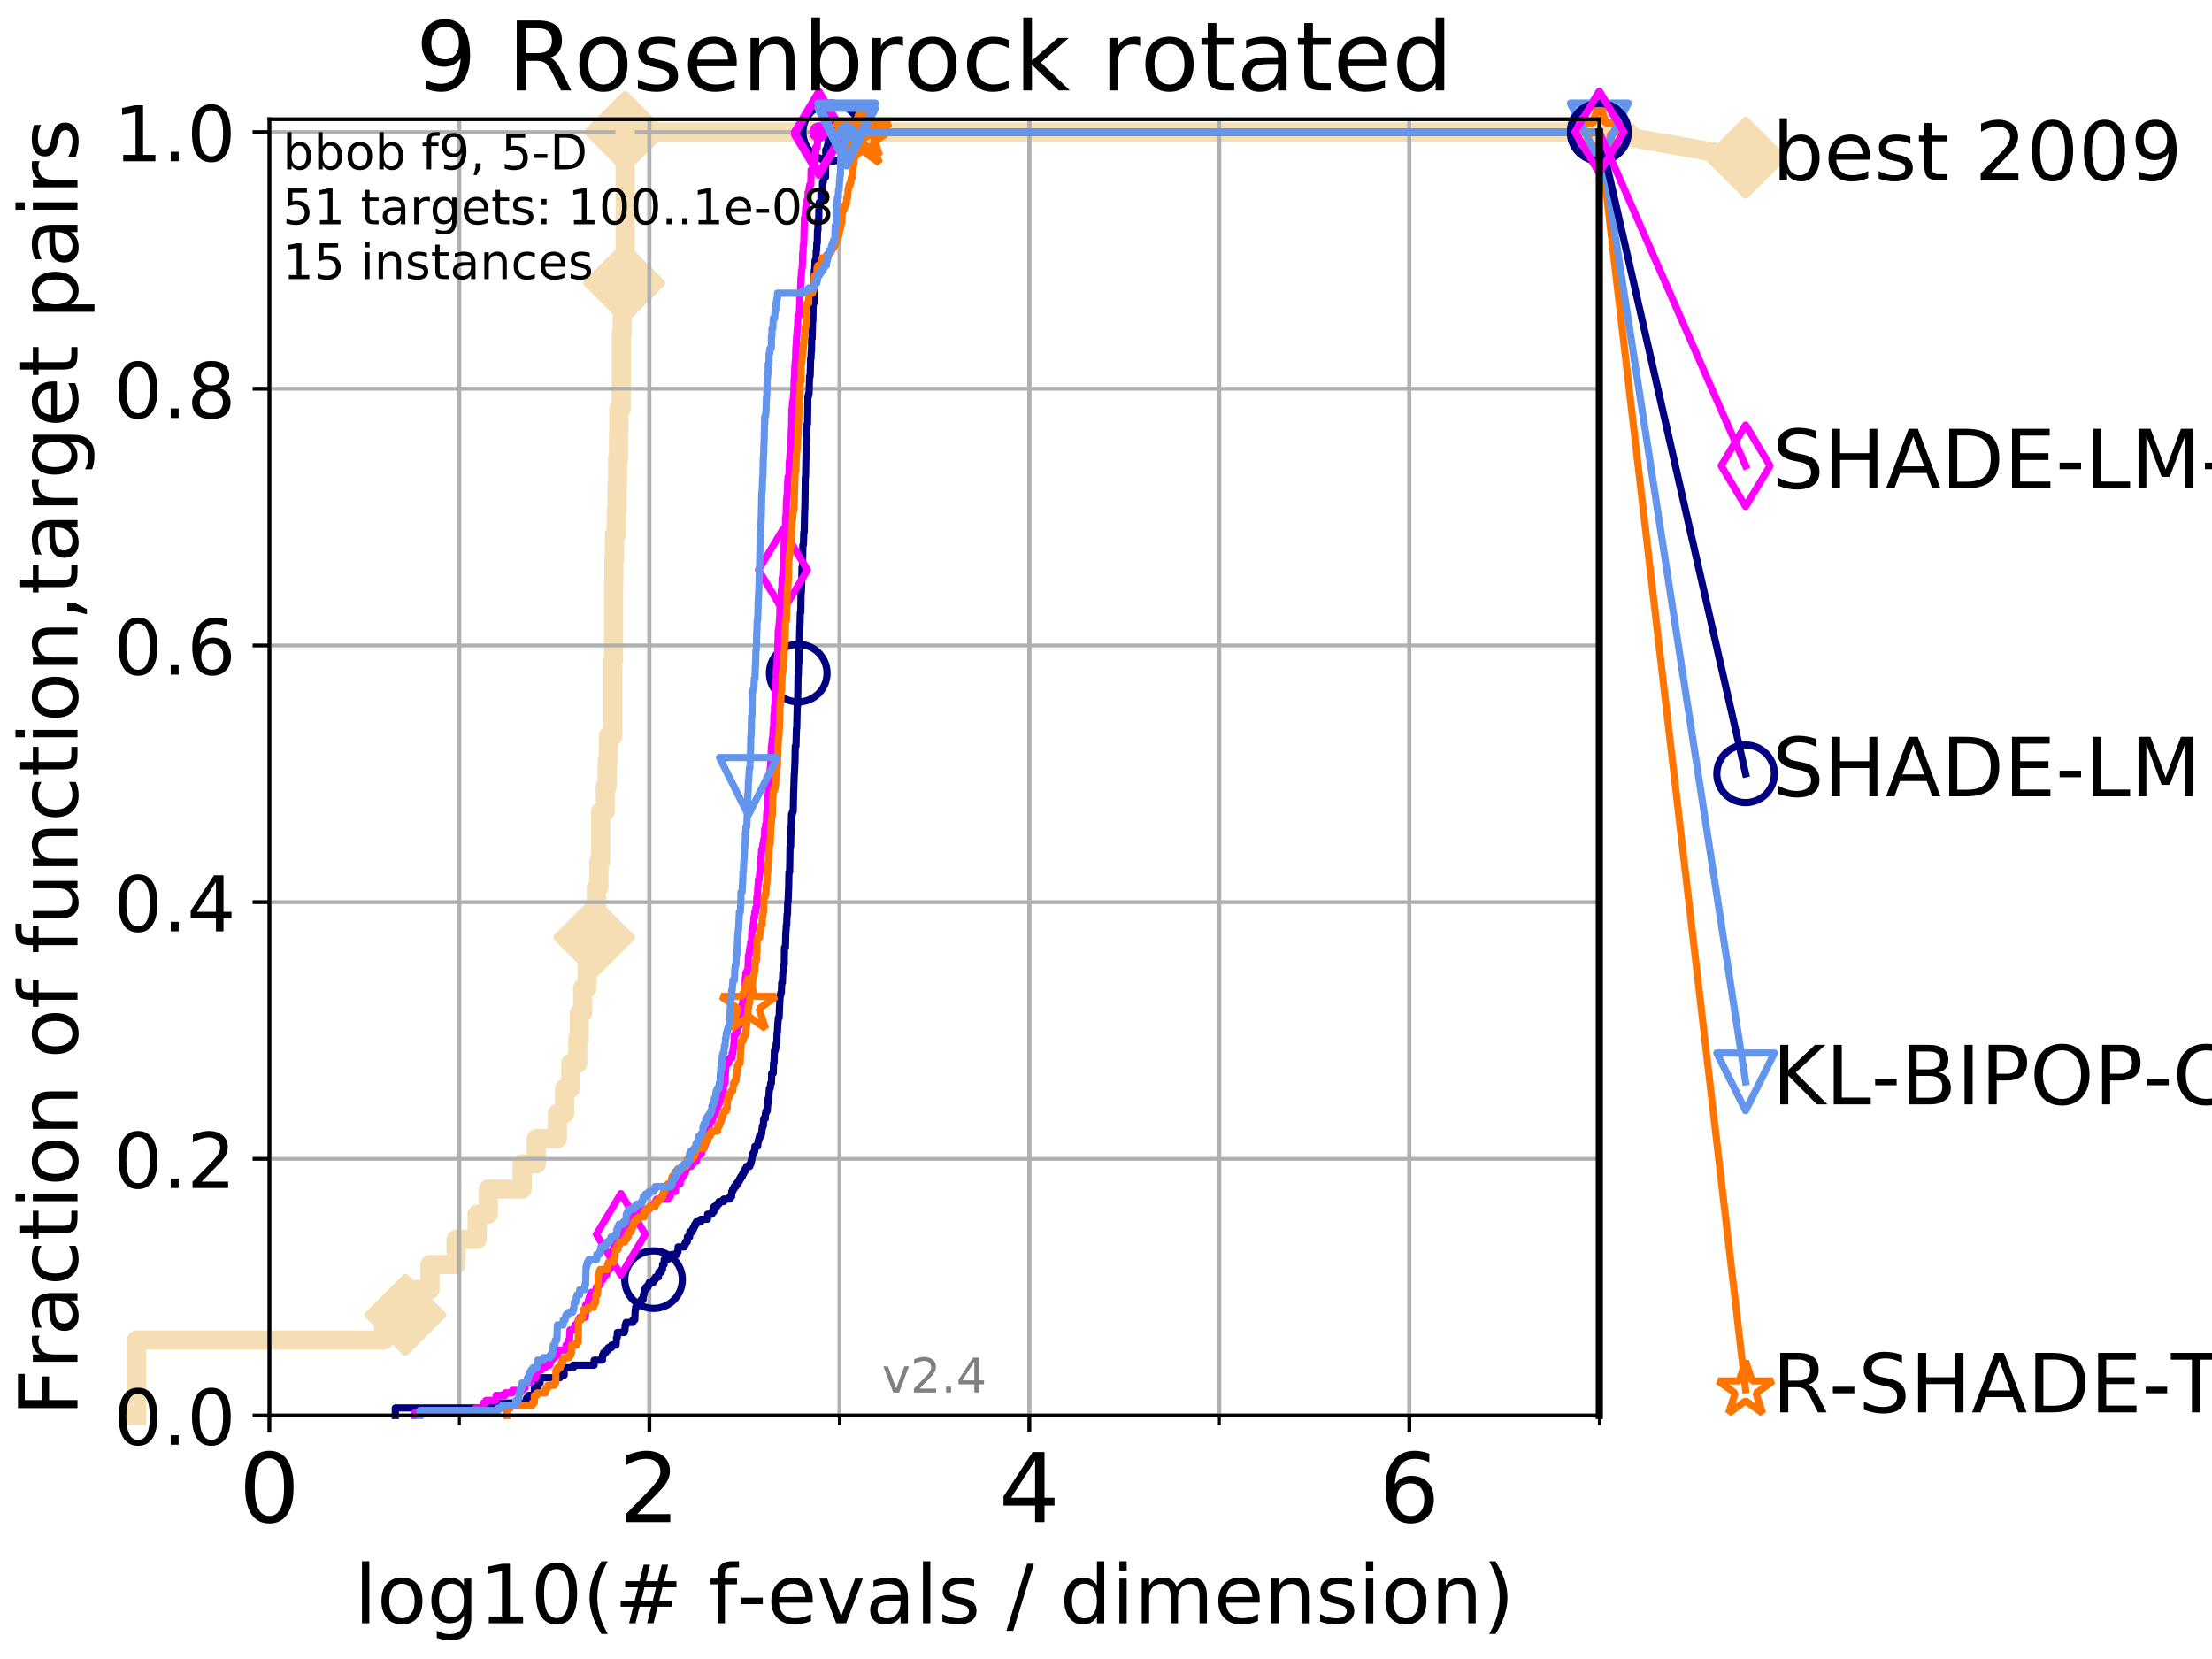 <?xml version="1.0" encoding="utf-8" standalone="no"?>
<!DOCTYPE svg PUBLIC "-//W3C//DTD SVG 1.1//EN"
  "http://www.w3.org/Graphics/SVG/1.1/DTD/svg11.dtd">
<!-- Created with matplotlib (http://matplotlib.org/) -->
<svg height="345.6pt" version="1.1" viewBox="0 0 460.8 345.6" width="460.8pt" xmlns="http://www.w3.org/2000/svg" xmlns:xlink="http://www.w3.org/1999/xlink">
 <defs>
  <style type="text/css">
*{stroke-linecap:butt;stroke-linejoin:round;}
  </style>
 </defs>
 <g id="figure_1">
  <g id="patch_1">
   <path d="M 0 345.6 
L 460.8 345.6 
L 460.8 0 
L 0 0 
z
" style="fill:#ffffff;"/>
  </g>
  <g id="axes_1">
   <g id="patch_2">
    <path d="M 56.12 294.88 
L 333.168 294.88 
L 333.168 24.84 
L 56.12 24.84 
z
" style="fill:#ffffff;"/>
   </g>
   <g id="line2d_1">
    <path d="M 28.456 294.88 
L 28.456 279.153 
L 79.949 279.153 
L 79.949 273.91 
L 84.458 273.91 
L 84.458 268.668 
L 89.568 268.668 
L 89.568 263.425 
L 94.997 263.425 
L 94.997 258.183 
L 99.396 258.183 
L 99.396 252.94 
L 101.726 252.94 
L 101.726 247.698 
L 108.775 247.698 
L 108.775 242.455 
L 111.721 242.455 
L 111.721 237.213 
L 116.116 237.213 
L 116.116 231.97 
L 117.62 231.97 
L 117.62 226.728 
L 118.914 226.728 
L 118.914 221.485 
L 120.365 221.485 
L 120.365 216.243 
L 120.69 216.243 
L 120.69 211 
L 121.398 211 
L 121.398 205.758 
L 122.299 205.758 
L 122.299 200.515 
L 122.589 200.515 
L 122.589 195.273 
L 123.77 195.273 
L 123.77 190.03 
L 124.234 190.03 
L 124.234 184.788 
L 124.749 184.788 
L 124.749 179.546 
L 125.125 179.546 
L 125.125 169.061 
L 126.09 169.061 
L 126.09 163.818 
L 126.496 163.818 
L 126.496 158.576 
L 126.724 158.576 
L 126.724 153.333 
L 127.659 153.333 
L 127.659 137.606 
L 127.819 137.606 
L 127.819 121.878 
L 127.872 121.878 
L 127.872 116.636 
L 127.977 116.636 
L 127.977 111.393 
L 128.393 111.393 
L 128.393 106.151 
L 128.546 106.151 
L 128.546 100.908 
L 128.648 100.908 
L 128.648 95.666 
L 128.849 95.666 
L 128.849 90.423 
L 128.898 90.423 
L 128.898 85.181 
L 129.39 85.181 
L 129.39 79.938 
L 129.438 79.938 
L 129.438 69.453 
L 129.63 69.453 
L 129.63 64.211 
L 129.914 64.211 
L 129.914 58.969 
L 130.054 58.969 
L 130.054 53.726 
L 130.24 53.726 
L 130.24 27.514 
L 333.168 27.514 
" style="fill:none;stroke:#f5deb3;stroke-linecap:square;stroke-width:4;"/>
   </g>
   <g id="line2d_2">
    <defs>
     <path d="M -0 7.778 
L 7.778 0 
L 0 -7.778 
L -7.778 -0 
z
" id="m2ed7005edc" style="stroke:#f5deb3;stroke-linejoin:miter;stroke-width:1.5;"/>
    </defs>
    <g>
     <use style="fill:#f5deb3;stroke:#f5deb3;stroke-linejoin:miter;stroke-width:1.5;" x="84.458" xlink:href="#m2ed7005edc" y="273.91"/>
     <use style="fill:#f5deb3;stroke:#f5deb3;stroke-linejoin:miter;stroke-width:1.5;" x="123.77" xlink:href="#m2ed7005edc" y="195.273"/>
     <use style="fill:#f5deb3;stroke:#f5deb3;stroke-linejoin:miter;stroke-width:1.5;" x="130.054" xlink:href="#m2ed7005edc" y="58.969"/>
     <use style="fill:#f5deb3;stroke:#f5deb3;stroke-linejoin:miter;stroke-width:1.5;" x="130.24" xlink:href="#m2ed7005edc" y="27.514"/>
     <use style="fill:#f5deb3;stroke:#f5deb3;stroke-linejoin:miter;stroke-width:1.5;" x="130.24" xlink:href="#m2ed7005edc" y="27.514"/>
     <use style="fill:#f5deb3;stroke:#f5deb3;stroke-linejoin:miter;stroke-width:1.5;" x="333.168" xlink:href="#m2ed7005edc" y="27.514"/>
    </g>
   </g>
   <g id="line2d_3">
    <path style="fill:none;stroke:#f5deb3;stroke-linecap:square;stroke-width:4;"/>
    <g/>
   </g>
   <g id="line2d_4">
    <path d="M 333.168 27.514 
L 363.643 32.861 
" style="fill:none;stroke:#f5deb3;stroke-linecap:square;stroke-width:4;"/>
    <g>
     <use style="fill:#f5deb3;stroke:#f5deb3;stroke-linejoin:miter;stroke-width:1.5;" x="333.168" xlink:href="#m2ed7005edc" y="27.514"/>
     <use style="fill:#f5deb3;stroke:#f5deb3;stroke-linejoin:miter;stroke-width:1.5;" x="363.643" xlink:href="#m2ed7005edc" y="32.861"/>
    </g>
   </g>
   <g id="matplotlib.axis_1">
    <g id="xtick_1">
     <g id="line2d_5">
      <path clip-path="url(#p9a4139cca7)" d="M 56.12 294.88 
L 56.12 24.84 
" style="fill:none;stroke:#b0b0b0;stroke-linecap:square;stroke-width:0.8;"/>
     </g>
     <g id="line2d_6">
      <defs>
       <path d="M 0 0 
L 0 3.5 
" id="m4bd95a06e1" style="stroke:#000000;stroke-width:0.8;"/>
      </defs>
      <g>
       <use style="stroke:#000000;stroke-width:0.8;" x="56.12" xlink:href="#m4bd95a06e1" y="294.88"/>
      </g>
     </g>
     <g id="text_1">
      <!-- 0 -->
      <defs>
       <path d="M 31.781 66.406 
Q 24.172 66.406 20.328 58.906 
Q 16.5 51.422 16.5 36.375 
Q 16.5 21.391 20.328 13.891 
Q 24.172 6.391 31.781 6.391 
Q 39.453 6.391 43.281 13.891 
Q 47.125 21.391 47.125 36.375 
Q 47.125 51.422 43.281 58.906 
Q 39.453 66.406 31.781 66.406 
z
M 31.781 74.219 
Q 44.047 74.219 50.516 64.516 
Q 56.984 54.828 56.984 36.375 
Q 56.984 17.969 50.516 8.266 
Q 44.047 -1.422 31.781 -1.422 
Q 19.531 -1.422 13.062 8.266 
Q 6.594 17.969 6.594 36.375 
Q 6.594 54.828 13.062 64.516 
Q 19.531 74.219 31.781 74.219 
z
" id="DejaVuSans-30"/>
      </defs>
      <g transform="translate(49.758 317.077)scale(0.2 -0.2)">
       <use xlink:href="#DejaVuSans-30"/>
      </g>
     </g>
    </g>
    <g id="xtick_2">
     <g id="line2d_7">
      <path clip-path="url(#p9a4139cca7)" d="M 135.277 294.88 
L 135.277 24.84 
" style="fill:none;stroke:#b0b0b0;stroke-linecap:square;stroke-width:0.8;"/>
     </g>
     <g id="line2d_8">
      <g>
       <use style="stroke:#000000;stroke-width:0.8;" x="135.277" xlink:href="#m4bd95a06e1" y="294.88"/>
      </g>
     </g>
     <g id="text_2">
      <!-- 2 -->
      <defs>
       <path d="M 19.188 8.297 
L 53.609 8.297 
L 53.609 0 
L 7.328 0 
L 7.328 8.297 
Q 12.938 14.109 22.625 23.891 
Q 32.328 33.688 34.812 36.531 
Q 39.547 41.844 41.422 45.531 
Q 43.312 49.219 43.312 52.781 
Q 43.312 58.594 39.234 62.25 
Q 35.156 65.922 28.609 65.922 
Q 23.969 65.922 18.812 64.312 
Q 13.672 62.703 7.812 59.422 
L 7.812 69.391 
Q 13.766 71.781 18.938 73 
Q 24.125 74.219 28.422 74.219 
Q 39.75 74.219 46.484 68.547 
Q 53.219 62.891 53.219 53.422 
Q 53.219 48.922 51.531 44.891 
Q 49.859 40.875 45.406 35.406 
Q 44.188 33.984 37.641 27.219 
Q 31.109 20.453 19.188 8.297 
z
" id="DejaVuSans-32"/>
      </defs>
      <g transform="translate(128.914 317.077)scale(0.2 -0.2)">
       <use xlink:href="#DejaVuSans-32"/>
      </g>
     </g>
    </g>
    <g id="xtick_3">
     <g id="line2d_9">
      <path clip-path="url(#p9a4139cca7)" d="M 214.433 294.88 
L 214.433 24.84 
" style="fill:none;stroke:#b0b0b0;stroke-linecap:square;stroke-width:0.8;"/>
     </g>
     <g id="line2d_10">
      <g>
       <use style="stroke:#000000;stroke-width:0.8;" x="214.433" xlink:href="#m4bd95a06e1" y="294.88"/>
      </g>
     </g>
     <g id="text_3">
      <!-- 4 -->
      <defs>
       <path d="M 37.797 64.312 
L 12.891 25.391 
L 37.797 25.391 
z
M 35.203 72.906 
L 47.609 72.906 
L 47.609 25.391 
L 58.016 25.391 
L 58.016 17.188 
L 47.609 17.188 
L 47.609 0 
L 37.797 0 
L 37.797 17.188 
L 4.891 17.188 
L 4.891 26.703 
z
" id="DejaVuSans-34"/>
      </defs>
      <g transform="translate(208.071 317.077)scale(0.2 -0.2)">
       <use xlink:href="#DejaVuSans-34"/>
      </g>
     </g>
    </g>
    <g id="xtick_4">
     <g id="line2d_11">
      <path clip-path="url(#p9a4139cca7)" d="M 293.59 294.88 
L 293.59 24.84 
" style="fill:none;stroke:#b0b0b0;stroke-linecap:square;stroke-width:0.8;"/>
     </g>
     <g id="line2d_12">
      <g>
       <use style="stroke:#000000;stroke-width:0.8;" x="293.59" xlink:href="#m4bd95a06e1" y="294.88"/>
      </g>
     </g>
     <g id="text_4">
      <!-- 6 -->
      <defs>
       <path d="M 33.016 40.375 
Q 26.375 40.375 22.484 35.828 
Q 18.609 31.297 18.609 23.391 
Q 18.609 15.531 22.484 10.953 
Q 26.375 6.391 33.016 6.391 
Q 39.656 6.391 43.531 10.953 
Q 47.406 15.531 47.406 23.391 
Q 47.406 31.297 43.531 35.828 
Q 39.656 40.375 33.016 40.375 
z
M 52.594 71.297 
L 52.594 62.312 
Q 48.875 64.062 45.094 64.984 
Q 41.312 65.922 37.594 65.922 
Q 27.828 65.922 22.672 59.328 
Q 17.531 52.734 16.797 39.406 
Q 19.672 43.656 24.016 45.922 
Q 28.375 48.188 33.594 48.188 
Q 44.578 48.188 50.953 41.516 
Q 57.328 34.859 57.328 23.391 
Q 57.328 12.156 50.688 5.359 
Q 44.047 -1.422 33.016 -1.422 
Q 20.359 -1.422 13.672 8.266 
Q 6.984 17.969 6.984 36.375 
Q 6.984 53.656 15.188 63.938 
Q 23.391 74.219 37.203 74.219 
Q 40.922 74.219 44.703 73.484 
Q 48.484 72.75 52.594 71.297 
z
" id="DejaVuSans-36"/>
      </defs>
      <g transform="translate(287.227 317.077)scale(0.2 -0.2)">
       <use xlink:href="#DejaVuSans-36"/>
      </g>
     </g>
    </g>
    <g id="xtick_5">
     <g id="line2d_13">
      <path clip-path="url(#p9a4139cca7)" d="M 56.12 294.88 
L 56.12 24.84 
" style="fill:none;stroke:#b0b0b0;stroke-linecap:square;stroke-width:0.8;"/>
     </g>
     <g id="line2d_14">
      <defs>
       <path d="M 0 0 
L 0 2 
" id="ma09021b2ab" style="stroke:#000000;stroke-width:0.6;"/>
      </defs>
      <g>
       <use style="stroke:#000000;stroke-width:0.6;" x="56.12" xlink:href="#ma09021b2ab" y="294.88"/>
      </g>
     </g>
    </g>
    <g id="xtick_6">
     <g id="line2d_15">
      <path clip-path="url(#p9a4139cca7)" d="M 95.698 294.88 
L 95.698 24.84 
" style="fill:none;stroke:#b0b0b0;stroke-linecap:square;stroke-width:0.8;"/>
     </g>
     <g id="line2d_16">
      <g>
       <use style="stroke:#000000;stroke-width:0.6;" x="95.698" xlink:href="#ma09021b2ab" y="294.88"/>
      </g>
     </g>
    </g>
    <g id="xtick_7">
     <g id="line2d_17">
      <path clip-path="url(#p9a4139cca7)" d="M 135.277 294.88 
L 135.277 24.84 
" style="fill:none;stroke:#b0b0b0;stroke-linecap:square;stroke-width:0.8;"/>
     </g>
     <g id="line2d_18">
      <g>
       <use style="stroke:#000000;stroke-width:0.6;" x="135.277" xlink:href="#ma09021b2ab" y="294.88"/>
      </g>
     </g>
    </g>
    <g id="xtick_8">
     <g id="line2d_19">
      <path clip-path="url(#p9a4139cca7)" d="M 174.855 294.88 
L 174.855 24.84 
" style="fill:none;stroke:#b0b0b0;stroke-linecap:square;stroke-width:0.8;"/>
     </g>
     <g id="line2d_20">
      <g>
       <use style="stroke:#000000;stroke-width:0.6;" x="174.855" xlink:href="#ma09021b2ab" y="294.88"/>
      </g>
     </g>
    </g>
    <g id="xtick_9">
     <g id="line2d_21">
      <path clip-path="url(#p9a4139cca7)" d="M 214.433 294.88 
L 214.433 24.84 
" style="fill:none;stroke:#b0b0b0;stroke-linecap:square;stroke-width:0.8;"/>
     </g>
     <g id="line2d_22">
      <g>
       <use style="stroke:#000000;stroke-width:0.6;" x="214.433" xlink:href="#ma09021b2ab" y="294.88"/>
      </g>
     </g>
    </g>
    <g id="xtick_10">
     <g id="line2d_23">
      <path clip-path="url(#p9a4139cca7)" d="M 254.011 294.88 
L 254.011 24.84 
" style="fill:none;stroke:#b0b0b0;stroke-linecap:square;stroke-width:0.8;"/>
     </g>
     <g id="line2d_24">
      <g>
       <use style="stroke:#000000;stroke-width:0.6;" x="254.011" xlink:href="#ma09021b2ab" y="294.88"/>
      </g>
     </g>
    </g>
    <g id="xtick_11">
     <g id="line2d_25">
      <path clip-path="url(#p9a4139cca7)" d="M 293.59 294.88 
L 293.59 24.84 
" style="fill:none;stroke:#b0b0b0;stroke-linecap:square;stroke-width:0.8;"/>
     </g>
     <g id="line2d_26">
      <g>
       <use style="stroke:#000000;stroke-width:0.6;" x="293.59" xlink:href="#ma09021b2ab" y="294.88"/>
      </g>
     </g>
    </g>
    <g id="xtick_12">
     <g id="line2d_27">
      <path clip-path="url(#p9a4139cca7)" d="M 333.168 294.88 
L 333.168 24.84 
" style="fill:none;stroke:#b0b0b0;stroke-linecap:square;stroke-width:0.8;"/>
     </g>
     <g id="line2d_28">
      <g>
       <use style="stroke:#000000;stroke-width:0.6;" x="333.168" xlink:href="#ma09021b2ab" y="294.88"/>
      </g>
     </g>
    </g>
    <g id="text_5">
     <!-- log10(# f-evals / dimension) -->
     <defs>
      <path d="M 9.422 75.984 
L 18.406 75.984 
L 18.406 0 
L 9.422 0 
z
" id="DejaVuSans-6c"/>
      <path d="M 30.609 48.391 
Q 23.391 48.391 19.188 42.75 
Q 14.984 37.109 14.984 27.297 
Q 14.984 17.484 19.156 11.844 
Q 23.344 6.203 30.609 6.203 
Q 37.797 6.203 41.984 11.859 
Q 46.188 17.531 46.188 27.297 
Q 46.188 37.016 41.984 42.703 
Q 37.797 48.391 30.609 48.391 
z
M 30.609 56 
Q 42.328 56 49.016 48.375 
Q 55.719 40.766 55.719 27.297 
Q 55.719 13.875 49.016 6.219 
Q 42.328 -1.422 30.609 -1.422 
Q 18.844 -1.422 12.172 6.219 
Q 5.516 13.875 5.516 27.297 
Q 5.516 40.766 12.172 48.375 
Q 18.844 56 30.609 56 
z
" id="DejaVuSans-6f"/>
      <path d="M 45.406 27.984 
Q 45.406 37.75 41.375 43.109 
Q 37.359 48.484 30.078 48.484 
Q 22.859 48.484 18.828 43.109 
Q 14.797 37.75 14.797 27.984 
Q 14.797 18.266 18.828 12.891 
Q 22.859 7.516 30.078 7.516 
Q 37.359 7.516 41.375 12.891 
Q 45.406 18.266 45.406 27.984 
z
M 54.391 6.781 
Q 54.391 -7.172 48.188 -13.984 
Q 42 -20.797 29.203 -20.797 
Q 24.469 -20.797 20.266 -20.094 
Q 16.062 -19.391 12.109 -17.922 
L 12.109 -9.188 
Q 16.062 -11.328 19.922 -12.344 
Q 23.781 -13.375 27.781 -13.375 
Q 36.625 -13.375 41.016 -8.766 
Q 45.406 -4.156 45.406 5.172 
L 45.406 9.625 
Q 42.625 4.781 38.281 2.391 
Q 33.938 0 27.875 0 
Q 17.828 0 11.672 7.656 
Q 5.516 15.328 5.516 27.984 
Q 5.516 40.672 11.672 48.328 
Q 17.828 56 27.875 56 
Q 33.938 56 38.281 53.609 
Q 42.625 51.219 45.406 46.391 
L 45.406 54.688 
L 54.391 54.688 
z
" id="DejaVuSans-67"/>
      <path d="M 12.406 8.297 
L 28.516 8.297 
L 28.516 63.922 
L 10.984 60.406 
L 10.984 69.391 
L 28.422 72.906 
L 38.281 72.906 
L 38.281 8.297 
L 54.391 8.297 
L 54.391 0 
L 12.406 0 
z
" id="DejaVuSans-31"/>
      <path d="M 31 75.875 
Q 24.469 64.656 21.281 53.656 
Q 18.109 42.672 18.109 31.391 
Q 18.109 20.125 21.312 9.062 
Q 24.516 -2 31 -13.188 
L 23.188 -13.188 
Q 15.875 -1.703 12.234 9.375 
Q 8.594 20.453 8.594 31.391 
Q 8.594 42.281 12.203 53.312 
Q 15.828 64.359 23.188 75.875 
z
" id="DejaVuSans-28"/>
      <path d="M 51.125 44 
L 36.922 44 
L 32.812 27.688 
L 47.125 27.688 
z
M 43.797 71.781 
L 38.719 51.516 
L 52.984 51.516 
L 58.109 71.781 
L 65.922 71.781 
L 60.891 51.516 
L 76.125 51.516 
L 76.125 44 
L 58.984 44 
L 54.984 27.688 
L 70.516 27.688 
L 70.516 20.219 
L 53.078 20.219 
L 48 0 
L 40.188 0 
L 45.219 20.219 
L 30.906 20.219 
L 25.875 0 
L 18.016 0 
L 23.094 20.219 
L 7.719 20.219 
L 7.719 27.688 
L 24.906 27.688 
L 29 44 
L 13.281 44 
L 13.281 51.516 
L 30.906 51.516 
L 35.891 71.781 
z
" id="DejaVuSans-23"/>
      <path id="DejaVuSans-20"/>
      <path d="M 37.109 75.984 
L 37.109 68.5 
L 28.516 68.5 
Q 23.688 68.5 21.797 66.547 
Q 19.922 64.594 19.922 59.516 
L 19.922 54.688 
L 34.719 54.688 
L 34.719 47.703 
L 19.922 47.703 
L 19.922 0 
L 10.891 0 
L 10.891 47.703 
L 2.297 47.703 
L 2.297 54.688 
L 10.891 54.688 
L 10.891 58.5 
Q 10.891 67.625 15.141 71.797 
Q 19.391 75.984 28.609 75.984 
z
" id="DejaVuSans-66"/>
      <path d="M 4.891 31.391 
L 31.203 31.391 
L 31.203 23.391 
L 4.891 23.391 
z
" id="DejaVuSans-2d"/>
      <path d="M 56.203 29.594 
L 56.203 25.203 
L 14.891 25.203 
Q 15.484 15.922 20.484 11.062 
Q 25.484 6.203 34.422 6.203 
Q 39.594 6.203 44.453 7.469 
Q 49.312 8.734 54.109 11.281 
L 54.109 2.781 
Q 49.266 0.734 44.188 -0.344 
Q 39.109 -1.422 33.891 -1.422 
Q 20.797 -1.422 13.156 6.188 
Q 5.516 13.812 5.516 26.812 
Q 5.516 40.234 12.766 48.109 
Q 20.016 56 32.328 56 
Q 43.359 56 49.781 48.891 
Q 56.203 41.797 56.203 29.594 
z
M 47.219 32.234 
Q 47.125 39.594 43.094 43.984 
Q 39.062 48.391 32.422 48.391 
Q 24.906 48.391 20.391 44.141 
Q 15.875 39.891 15.188 32.172 
z
" id="DejaVuSans-65"/>
      <path d="M 2.984 54.688 
L 12.5 54.688 
L 29.594 8.797 
L 46.688 54.688 
L 56.203 54.688 
L 35.688 0 
L 23.484 0 
z
" id="DejaVuSans-76"/>
      <path d="M 34.281 27.484 
Q 23.391 27.484 19.188 25 
Q 14.984 22.516 14.984 16.5 
Q 14.984 11.719 18.141 8.906 
Q 21.297 6.109 26.703 6.109 
Q 34.188 6.109 38.703 11.406 
Q 43.219 16.703 43.219 25.484 
L 43.219 27.484 
z
M 52.203 31.203 
L 52.203 0 
L 43.219 0 
L 43.219 8.297 
Q 40.141 3.328 35.547 0.953 
Q 30.953 -1.422 24.312 -1.422 
Q 15.922 -1.422 10.953 3.297 
Q 6 8.016 6 15.922 
Q 6 25.141 12.172 29.828 
Q 18.359 34.516 30.609 34.516 
L 43.219 34.516 
L 43.219 35.406 
Q 43.219 41.609 39.141 45 
Q 35.062 48.391 27.688 48.391 
Q 23 48.391 18.547 47.266 
Q 14.109 46.141 10.016 43.891 
L 10.016 52.203 
Q 14.938 54.109 19.578 55.047 
Q 24.219 56 28.609 56 
Q 40.484 56 46.344 49.844 
Q 52.203 43.703 52.203 31.203 
z
" id="DejaVuSans-61"/>
      <path d="M 44.281 53.078 
L 44.281 44.578 
Q 40.484 46.531 36.375 47.5 
Q 32.281 48.484 27.875 48.484 
Q 21.188 48.484 17.844 46.438 
Q 14.5 44.391 14.5 40.281 
Q 14.5 37.156 16.891 35.375 
Q 19.281 33.594 26.516 31.984 
L 29.594 31.297 
Q 39.156 29.25 43.188 25.516 
Q 47.219 21.781 47.219 15.094 
Q 47.219 7.469 41.188 3.016 
Q 35.156 -1.422 24.609 -1.422 
Q 20.219 -1.422 15.453 -0.562 
Q 10.688 0.297 5.422 2 
L 5.422 11.281 
Q 10.406 8.688 15.234 7.391 
Q 20.062 6.109 24.812 6.109 
Q 31.156 6.109 34.562 8.281 
Q 37.984 10.453 37.984 14.406 
Q 37.984 18.062 35.516 20.016 
Q 33.062 21.969 24.703 23.781 
L 21.578 24.516 
Q 13.234 26.266 9.516 29.906 
Q 5.812 33.547 5.812 39.891 
Q 5.812 47.609 11.281 51.797 
Q 16.75 56 26.812 56 
Q 31.781 56 36.172 55.266 
Q 40.578 54.547 44.281 53.078 
z
" id="DejaVuSans-73"/>
      <path d="M 25.391 72.906 
L 33.688 72.906 
L 8.297 -9.281 
L 0 -9.281 
z
" id="DejaVuSans-2f"/>
      <path d="M 45.406 46.391 
L 45.406 75.984 
L 54.391 75.984 
L 54.391 0 
L 45.406 0 
L 45.406 8.203 
Q 42.578 3.328 38.25 0.953 
Q 33.938 -1.422 27.875 -1.422 
Q 17.969 -1.422 11.734 6.484 
Q 5.516 14.406 5.516 27.297 
Q 5.516 40.188 11.734 48.094 
Q 17.969 56 27.875 56 
Q 33.938 56 38.25 53.625 
Q 42.578 51.266 45.406 46.391 
z
M 14.797 27.297 
Q 14.797 17.391 18.875 11.75 
Q 22.953 6.109 30.078 6.109 
Q 37.203 6.109 41.297 11.75 
Q 45.406 17.391 45.406 27.297 
Q 45.406 37.203 41.297 42.844 
Q 37.203 48.484 30.078 48.484 
Q 22.953 48.484 18.875 42.844 
Q 14.797 37.203 14.797 27.297 
z
" id="DejaVuSans-64"/>
      <path d="M 9.422 54.688 
L 18.406 54.688 
L 18.406 0 
L 9.422 0 
z
M 9.422 75.984 
L 18.406 75.984 
L 18.406 64.594 
L 9.422 64.594 
z
" id="DejaVuSans-69"/>
      <path d="M 52 44.188 
Q 55.375 50.25 60.062 53.125 
Q 64.75 56 71.094 56 
Q 79.641 56 84.281 50.016 
Q 88.922 44.047 88.922 33.016 
L 88.922 0 
L 79.891 0 
L 79.891 32.719 
Q 79.891 40.578 77.094 44.375 
Q 74.312 48.188 68.609 48.188 
Q 61.625 48.188 57.562 43.547 
Q 53.516 38.922 53.516 30.906 
L 53.516 0 
L 44.484 0 
L 44.484 32.719 
Q 44.484 40.625 41.703 44.406 
Q 38.922 48.188 33.109 48.188 
Q 26.219 48.188 22.156 43.531 
Q 18.109 38.875 18.109 30.906 
L 18.109 0 
L 9.078 0 
L 9.078 54.688 
L 18.109 54.688 
L 18.109 46.188 
Q 21.188 51.219 25.484 53.609 
Q 29.781 56 35.688 56 
Q 41.656 56 45.828 52.969 
Q 50 49.953 52 44.188 
z
" id="DejaVuSans-6d"/>
      <path d="M 54.891 33.016 
L 54.891 0 
L 45.906 0 
L 45.906 32.719 
Q 45.906 40.484 42.875 44.328 
Q 39.844 48.188 33.797 48.188 
Q 26.516 48.188 22.312 43.547 
Q 18.109 38.922 18.109 30.906 
L 18.109 0 
L 9.078 0 
L 9.078 54.688 
L 18.109 54.688 
L 18.109 46.188 
Q 21.344 51.125 25.703 53.562 
Q 30.078 56 35.797 56 
Q 45.219 56 50.047 50.172 
Q 54.891 44.344 54.891 33.016 
z
" id="DejaVuSans-6e"/>
      <path d="M 8.016 75.875 
L 15.828 75.875 
Q 23.141 64.359 26.781 53.312 
Q 30.422 42.281 30.422 31.391 
Q 30.422 20.453 26.781 9.375 
Q 23.141 -1.703 15.828 -13.188 
L 8.016 -13.188 
Q 14.5 -2 17.703 9.062 
Q 20.906 20.125 20.906 31.391 
Q 20.906 42.672 17.703 53.656 
Q 14.5 64.656 8.016 75.875 
z
" id="DejaVuSans-29"/>
     </defs>
     <g transform="translate(73.803 338.154)scale(0.17 -0.17)">
      <use xlink:href="#DejaVuSans-6c"/>
      <use x="27.783" xlink:href="#DejaVuSans-6f"/>
      <use x="88.965" xlink:href="#DejaVuSans-67"/>
      <use x="152.441" xlink:href="#DejaVuSans-31"/>
      <use x="216.064" xlink:href="#DejaVuSans-30"/>
      <use x="279.688" xlink:href="#DejaVuSans-28"/>
      <use x="318.701" xlink:href="#DejaVuSans-23"/>
      <use x="402.49" xlink:href="#DejaVuSans-20"/>
      <use x="434.277" xlink:href="#DejaVuSans-66"/>
      <use x="469.404" xlink:href="#DejaVuSans-2d"/>
      <use x="505.488" xlink:href="#DejaVuSans-65"/>
      <use x="567.012" xlink:href="#DejaVuSans-76"/>
      <use x="626.191" xlink:href="#DejaVuSans-61"/>
      <use x="687.471" xlink:href="#DejaVuSans-6c"/>
      <use x="715.254" xlink:href="#DejaVuSans-73"/>
      <use x="767.354" xlink:href="#DejaVuSans-20"/>
      <use x="799.141" xlink:href="#DejaVuSans-2f"/>
      <use x="832.832" xlink:href="#DejaVuSans-20"/>
      <use x="864.619" xlink:href="#DejaVuSans-64"/>
      <use x="928.096" xlink:href="#DejaVuSans-69"/>
      <use x="955.879" xlink:href="#DejaVuSans-6d"/>
      <use x="1053.291" xlink:href="#DejaVuSans-65"/>
      <use x="1114.814" xlink:href="#DejaVuSans-6e"/>
      <use x="1178.193" xlink:href="#DejaVuSans-73"/>
      <use x="1230.293" xlink:href="#DejaVuSans-69"/>
      <use x="1258.076" xlink:href="#DejaVuSans-6f"/>
      <use x="1319.258" xlink:href="#DejaVuSans-6e"/>
      <use x="1382.637" xlink:href="#DejaVuSans-29"/>
     </g>
    </g>
   </g>
   <g id="matplotlib.axis_2">
    <g id="ytick_1">
     <g id="line2d_29">
      <path clip-path="url(#p9a4139cca7)" d="M 56.12 294.88 
L 333.168 294.88 
" style="fill:none;stroke:#b0b0b0;stroke-linecap:square;stroke-width:0.8;"/>
     </g>
     <g id="line2d_30">
      <defs>
       <path d="M 0 0 
L -3.5 0 
" id="m973d30af9f" style="stroke:#000000;stroke-width:0.8;"/>
      </defs>
      <g>
       <use style="stroke:#000000;stroke-width:0.8;" x="56.12" xlink:href="#m973d30af9f" y="294.88"/>
      </g>
     </g>
     <g id="text_6">
      <!-- 0.0 -->
      <defs>
       <path d="M 10.688 12.406 
L 21 12.406 
L 21 0 
L 10.688 0 
z
" id="DejaVuSans-2e"/>
      </defs>
      <g transform="translate(23.675 300.959)scale(0.16 -0.16)">
       <use xlink:href="#DejaVuSans-30"/>
       <use x="63.623" xlink:href="#DejaVuSans-2e"/>
       <use x="95.41" xlink:href="#DejaVuSans-30"/>
      </g>
     </g>
    </g>
    <g id="ytick_2">
     <g id="line2d_31">
      <path clip-path="url(#p9a4139cca7)" d="M 56.12 241.407 
L 333.168 241.407 
" style="fill:none;stroke:#b0b0b0;stroke-linecap:square;stroke-width:0.8;"/>
     </g>
     <g id="line2d_32">
      <g>
       <use style="stroke:#000000;stroke-width:0.8;" x="56.12" xlink:href="#m973d30af9f" y="241.407"/>
      </g>
     </g>
     <g id="text_7">
      <!-- 0.2 -->
      <g transform="translate(23.675 247.485)scale(0.16 -0.16)">
       <use xlink:href="#DejaVuSans-30"/>
       <use x="63.623" xlink:href="#DejaVuSans-2e"/>
       <use x="95.41" xlink:href="#DejaVuSans-32"/>
      </g>
     </g>
    </g>
    <g id="ytick_3">
     <g id="line2d_33">
      <path clip-path="url(#p9a4139cca7)" d="M 56.12 187.933 
L 333.168 187.933 
" style="fill:none;stroke:#b0b0b0;stroke-linecap:square;stroke-width:0.8;"/>
     </g>
     <g id="line2d_34">
      <g>
       <use style="stroke:#000000;stroke-width:0.8;" x="56.12" xlink:href="#m973d30af9f" y="187.933"/>
      </g>
     </g>
     <g id="text_8">
      <!-- 0.4 -->
      <g transform="translate(23.675 194.012)scale(0.16 -0.16)">
       <use xlink:href="#DejaVuSans-30"/>
       <use x="63.623" xlink:href="#DejaVuSans-2e"/>
       <use x="95.41" xlink:href="#DejaVuSans-34"/>
      </g>
     </g>
    </g>
    <g id="ytick_4">
     <g id="line2d_35">
      <path clip-path="url(#p9a4139cca7)" d="M 56.12 134.46 
L 333.168 134.46 
" style="fill:none;stroke:#b0b0b0;stroke-linecap:square;stroke-width:0.8;"/>
     </g>
     <g id="line2d_36">
      <g>
       <use style="stroke:#000000;stroke-width:0.8;" x="56.12" xlink:href="#m973d30af9f" y="134.46"/>
      </g>
     </g>
     <g id="text_9">
      <!-- 0.6 -->
      <g transform="translate(23.675 140.539)scale(0.16 -0.16)">
       <use xlink:href="#DejaVuSans-30"/>
       <use x="63.623" xlink:href="#DejaVuSans-2e"/>
       <use x="95.41" xlink:href="#DejaVuSans-36"/>
      </g>
     </g>
    </g>
    <g id="ytick_5">
     <g id="line2d_37">
      <path clip-path="url(#p9a4139cca7)" d="M 56.12 80.987 
L 333.168 80.987 
" style="fill:none;stroke:#b0b0b0;stroke-linecap:square;stroke-width:0.8;"/>
     </g>
     <g id="line2d_38">
      <g>
       <use style="stroke:#000000;stroke-width:0.8;" x="56.12" xlink:href="#m973d30af9f" y="80.987"/>
      </g>
     </g>
     <g id="text_10">
      <!-- 0.8 -->
      <defs>
       <path d="M 31.781 34.625 
Q 24.75 34.625 20.719 30.859 
Q 16.703 27.094 16.703 20.516 
Q 16.703 13.922 20.719 10.156 
Q 24.75 6.391 31.781 6.391 
Q 38.812 6.391 42.859 10.172 
Q 46.922 13.969 46.922 20.516 
Q 46.922 27.094 42.891 30.859 
Q 38.875 34.625 31.781 34.625 
z
M 21.922 38.812 
Q 15.578 40.375 12.031 44.719 
Q 8.5 49.078 8.5 55.328 
Q 8.5 64.062 14.719 69.141 
Q 20.953 74.219 31.781 74.219 
Q 42.672 74.219 48.875 69.141 
Q 55.078 64.062 55.078 55.328 
Q 55.078 49.078 51.531 44.719 
Q 48 40.375 41.703 38.812 
Q 48.828 37.156 52.797 32.312 
Q 56.781 27.484 56.781 20.516 
Q 56.781 9.906 50.312 4.234 
Q 43.844 -1.422 31.781 -1.422 
Q 19.734 -1.422 13.25 4.234 
Q 6.781 9.906 6.781 20.516 
Q 6.781 27.484 10.781 32.312 
Q 14.797 37.156 21.922 38.812 
z
M 18.312 54.391 
Q 18.312 48.734 21.844 45.562 
Q 25.391 42.391 31.781 42.391 
Q 38.141 42.391 41.719 45.562 
Q 45.312 48.734 45.312 54.391 
Q 45.312 60.062 41.719 63.234 
Q 38.141 66.406 31.781 66.406 
Q 25.391 66.406 21.844 63.234 
Q 18.312 60.062 18.312 54.391 
z
" id="DejaVuSans-38"/>
      </defs>
      <g transform="translate(23.675 87.066)scale(0.16 -0.16)">
       <use xlink:href="#DejaVuSans-30"/>
       <use x="63.623" xlink:href="#DejaVuSans-2e"/>
       <use x="95.41" xlink:href="#DejaVuSans-38"/>
      </g>
     </g>
    </g>
    <g id="ytick_6">
     <g id="line2d_39">
      <path clip-path="url(#p9a4139cca7)" d="M 56.12 27.514 
L 333.168 27.514 
" style="fill:none;stroke:#b0b0b0;stroke-linecap:square;stroke-width:0.8;"/>
     </g>
     <g id="line2d_40">
      <g>
       <use style="stroke:#000000;stroke-width:0.8;" x="56.12" xlink:href="#m973d30af9f" y="27.514"/>
      </g>
     </g>
     <g id="text_11">
      <!-- 1.0 -->
      <g transform="translate(23.675 33.592)scale(0.16 -0.16)">
       <use xlink:href="#DejaVuSans-31"/>
       <use x="63.623" xlink:href="#DejaVuSans-2e"/>
       <use x="95.41" xlink:href="#DejaVuSans-30"/>
      </g>
     </g>
    </g>
    <g id="text_12">
     <!-- Fraction of function,target pairs -->
     <defs>
      <path d="M 9.812 72.906 
L 51.703 72.906 
L 51.703 64.594 
L 19.672 64.594 
L 19.672 43.109 
L 48.578 43.109 
L 48.578 34.812 
L 19.672 34.812 
L 19.672 0 
L 9.812 0 
z
" id="DejaVuSans-46"/>
      <path d="M 41.109 46.297 
Q 39.594 47.172 37.812 47.578 
Q 36.031 48 33.891 48 
Q 26.266 48 22.188 43.047 
Q 18.109 38.094 18.109 28.812 
L 18.109 0 
L 9.078 0 
L 9.078 54.688 
L 18.109 54.688 
L 18.109 46.188 
Q 20.953 51.172 25.484 53.578 
Q 30.031 56 36.531 56 
Q 37.453 56 38.578 55.875 
Q 39.703 55.766 41.062 55.516 
z
" id="DejaVuSans-72"/>
      <path d="M 48.781 52.594 
L 48.781 44.188 
Q 44.969 46.297 41.141 47.344 
Q 37.312 48.391 33.406 48.391 
Q 24.656 48.391 19.812 42.844 
Q 14.984 37.312 14.984 27.297 
Q 14.984 17.281 19.812 11.734 
Q 24.656 6.203 33.406 6.203 
Q 37.312 6.203 41.141 7.25 
Q 44.969 8.297 48.781 10.406 
L 48.781 2.094 
Q 45.016 0.344 40.984 -0.531 
Q 36.969 -1.422 32.422 -1.422 
Q 20.062 -1.422 12.781 6.344 
Q 5.516 14.109 5.516 27.297 
Q 5.516 40.672 12.859 48.328 
Q 20.219 56 33.016 56 
Q 37.156 56 41.109 55.141 
Q 45.062 54.297 48.781 52.594 
z
" id="DejaVuSans-63"/>
      <path d="M 18.312 70.219 
L 18.312 54.688 
L 36.812 54.688 
L 36.812 47.703 
L 18.312 47.703 
L 18.312 18.016 
Q 18.312 11.328 20.141 9.422 
Q 21.969 7.516 27.594 7.516 
L 36.812 7.516 
L 36.812 0 
L 27.594 0 
Q 17.188 0 13.234 3.875 
Q 9.281 7.766 9.281 18.016 
L 9.281 47.703 
L 2.688 47.703 
L 2.688 54.688 
L 9.281 54.688 
L 9.281 70.219 
z
" id="DejaVuSans-74"/>
      <path d="M 8.5 21.578 
L 8.5 54.688 
L 17.484 54.688 
L 17.484 21.922 
Q 17.484 14.156 20.5 10.266 
Q 23.531 6.391 29.594 6.391 
Q 36.859 6.391 41.078 11.031 
Q 45.312 15.672 45.312 23.688 
L 45.312 54.688 
L 54.297 54.688 
L 54.297 0 
L 45.312 0 
L 45.312 8.406 
Q 42.047 3.422 37.719 1 
Q 33.406 -1.422 27.688 -1.422 
Q 18.266 -1.422 13.375 4.438 
Q 8.5 10.297 8.5 21.578 
z
M 31.109 56 
z
" id="DejaVuSans-75"/>
      <path d="M 11.719 12.406 
L 22.016 12.406 
L 22.016 4 
L 14.016 -11.625 
L 7.719 -11.625 
L 11.719 4 
z
" id="DejaVuSans-2c"/>
      <path d="M 18.109 8.203 
L 18.109 -20.797 
L 9.078 -20.797 
L 9.078 54.688 
L 18.109 54.688 
L 18.109 46.391 
Q 20.953 51.266 25.266 53.625 
Q 29.594 56 35.594 56 
Q 45.562 56 51.781 48.094 
Q 58.016 40.188 58.016 27.297 
Q 58.016 14.406 51.781 6.484 
Q 45.562 -1.422 35.594 -1.422 
Q 29.594 -1.422 25.266 0.953 
Q 20.953 3.328 18.109 8.203 
z
M 48.688 27.297 
Q 48.688 37.203 44.609 42.844 
Q 40.531 48.484 33.406 48.484 
Q 26.266 48.484 22.188 42.844 
Q 18.109 37.203 18.109 27.297 
Q 18.109 17.391 22.188 11.75 
Q 26.266 6.109 33.406 6.109 
Q 40.531 6.109 44.609 11.75 
Q 48.688 17.391 48.688 27.297 
z
" id="DejaVuSans-70"/>
     </defs>
     <g transform="translate(16.14 294.999)rotate(-90)scale(0.17 -0.17)">
      <use xlink:href="#DejaVuSans-46"/>
      <use x="57.41" xlink:href="#DejaVuSans-72"/>
      <use x="98.523" xlink:href="#DejaVuSans-61"/>
      <use x="159.803" xlink:href="#DejaVuSans-63"/>
      <use x="214.783" xlink:href="#DejaVuSans-74"/>
      <use x="253.992" xlink:href="#DejaVuSans-69"/>
      <use x="281.775" xlink:href="#DejaVuSans-6f"/>
      <use x="342.957" xlink:href="#DejaVuSans-6e"/>
      <use x="406.336" xlink:href="#DejaVuSans-20"/>
      <use x="438.123" xlink:href="#DejaVuSans-6f"/>
      <use x="499.305" xlink:href="#DejaVuSans-66"/>
      <use x="534.51" xlink:href="#DejaVuSans-20"/>
      <use x="566.297" xlink:href="#DejaVuSans-66"/>
      <use x="601.502" xlink:href="#DejaVuSans-75"/>
      <use x="664.881" xlink:href="#DejaVuSans-6e"/>
      <use x="728.26" xlink:href="#DejaVuSans-63"/>
      <use x="783.24" xlink:href="#DejaVuSans-74"/>
      <use x="822.449" xlink:href="#DejaVuSans-69"/>
      <use x="850.232" xlink:href="#DejaVuSans-6f"/>
      <use x="911.414" xlink:href="#DejaVuSans-6e"/>
      <use x="974.793" xlink:href="#DejaVuSans-2c"/>
      <use x="1006.58" xlink:href="#DejaVuSans-74"/>
      <use x="1045.789" xlink:href="#DejaVuSans-61"/>
      <use x="1107.068" xlink:href="#DejaVuSans-72"/>
      <use x="1148.166" xlink:href="#DejaVuSans-67"/>
      <use x="1211.643" xlink:href="#DejaVuSans-65"/>
      <use x="1273.166" xlink:href="#DejaVuSans-74"/>
      <use x="1312.375" xlink:href="#DejaVuSans-20"/>
      <use x="1344.162" xlink:href="#DejaVuSans-70"/>
      <use x="1407.639" xlink:href="#DejaVuSans-61"/>
      <use x="1468.918" xlink:href="#DejaVuSans-69"/>
      <use x="1496.701" xlink:href="#DejaVuSans-72"/>
      <use x="1537.814" xlink:href="#DejaVuSans-73"/>
     </g>
    </g>
   </g>
   <g id="line2d_41">
    <defs>
     <path d="M 0 1.5 
C 0.398 1.5 0.779 1.342 1.061 1.061 
C 1.342 0.779 1.5 0.398 1.5 0 
C 1.5 -0.398 1.342 -0.779 1.061 -1.061 
C 0.779 -1.342 0.398 -1.5 0 -1.5 
C -0.398 -1.5 -0.779 -1.342 -1.061 -1.061 
C -1.342 -0.779 -1.5 -0.398 -1.5 0 
C -1.5 0.398 -1.342 0.779 -1.061 1.061 
C -0.779 1.342 -0.398 1.5 0 1.5 
z
" id="m2ebdabd09a" style="stroke:#f5deb3;"/>
    </defs>
    <g>
     <use style="fill:#f5deb3;stroke:#f5deb3;" x="130.24" xlink:href="#m2ebdabd09a" y="27.514"/>
     <use style="fill:#f5deb3;stroke:#f5deb3;" x="130.24" xlink:href="#m2ebdabd09a" y="27.514"/>
    </g>
   </g>
   <g id="line2d_42">
    <defs>
     <path d="M 0 1.5 
C 0.398 1.5 0.779 1.342 1.061 1.061 
C 1.342 0.779 1.5 0.398 1.5 0 
C 1.5 -0.398 1.342 -0.779 1.061 -1.061 
C 0.779 -1.342 0.398 -1.5 0 -1.5 
C -0.398 -1.5 -0.779 -1.342 -1.061 -1.061 
C -1.342 -0.779 -1.5 -0.398 -1.5 0 
C -1.5 0.398 -1.342 0.779 -1.061 1.061 
C -0.779 1.342 -0.398 1.5 0 1.5 
z
" id="m08edcad5d9" style="stroke:#000080;"/>
    </defs>
    <g>
     <use style="fill:#000080;stroke:#000080;" x="173.215" xlink:href="#m08edcad5d9" y="27.514"/>
     <use style="fill:#000080;stroke:#000080;" x="173.215" xlink:href="#m08edcad5d9" y="27.514"/>
    </g>
   </g>
   <g id="line2d_43">
    <path d="M 82.351 294.88 
L 82.351 293.307 
L 102.437 293.307 
L 102.437 292.259 
L 109.561 292.259 
L 109.561 291.735 
L 109.713 291.735 
L 109.713 291.21 
L 110.164 291.21 
L 110.164 290.686 
L 111.31 290.686 
L 111.31 289.113 
L 112.122 289.113 
L 112.122 288.065 
L 112.514 288.065 
L 112.514 287.016 
L 116.632 287.016 
L 116.632 286.492 
L 117.524 286.492 
L 117.524 284.919 
L 119.441 284.919 
L 119.441 284.395 
L 123.77 284.395 
L 123.77 283.347 
L 125.493 283.347 
L 125.493 282.298 
L 125.735 282.298 
L 125.735 281.774 
L 126.207 281.774 
L 126.207 281.25 
L 126.724 281.25 
L 126.724 280.725 
L 127.389 280.725 
L 127.389 280.201 
L 128.342 280.201 
L 128.444 278.628 
L 128.597 278.628 
L 128.597 277.58 
L 130.054 277.58 
L 130.054 277.056 
L 130.194 277.056 
L 130.24 276.007 
L 130.423 276.007 
L 130.423 275.483 
L 131.823 275.483 
L 131.823 274.959 
L 132.239 274.959 
L 132.321 272.862 
L 132.402 272.862 
L 132.402 272.337 
L 132.644 272.337 
L 132.644 271.813 
L 132.962 271.813 
L 132.962 271.289 
L 133.542 271.289 
L 133.542 270.765 
L 133.955 270.765 
L 134.029 269.716 
L 134.14 269.716 
L 134.25 268.668 
L 134.539 268.668 
L 134.539 268.143 
L 134.999 268.143 
L 134.999 267.619 
L 135.277 267.619 
L 135.277 267.095 
L 136.148 267.095 
L 136.148 266.571 
L 136.504 266.571 
L 136.504 266.046 
L 137.163 266.046 
L 137.225 264.998 
L 137.768 264.998 
L 137.768 264.474 
L 138.005 264.474 
L 138.034 263.425 
L 138.353 263.425 
L 138.353 262.377 
L 139.167 262.377 
L 139.167 261.852 
L 139.892 261.852 
L 139.892 261.328 
L 141.035 261.328 
L 141.035 260.804 
L 141.231 260.804 
L 141.255 259.755 
L 142.586 259.755 
L 142.586 259.231 
L 142.787 259.231 
L 142.787 258.707 
L 143.183 258.707 
L 143.183 257.658 
L 143.675 257.658 
L 143.675 256.61 
L 144.235 256.61 
L 144.235 256.086 
L 144.458 256.086 
L 144.458 255.561 
L 144.718 255.561 
L 144.718 255.037 
L 145.052 255.037 
L 145.052 254.513 
L 146.017 254.513 
L 146.017 253.989 
L 147.379 253.989 
L 147.396 252.94 
L 148.322 252.94 
L 148.322 252.416 
L 148.719 252.416 
L 148.719 251.367 
L 149.337 251.367 
L 149.337 250.843 
L 149.772 250.843 
L 149.772 250.319 
L 150.749 250.319 
L 150.749 249.795 
L 152.028 249.795 
L 152.028 249.27 
L 152.413 249.27 
L 152.425 248.222 
L 152.627 248.222 
L 152.627 247.698 
L 152.925 247.698 
L 152.925 247.173 
L 153.303 247.173 
L 153.303 246.649 
L 153.731 246.649 
L 153.731 246.125 
L 154.022 246.125 
L 154.022 245.601 
L 154.309 245.601 
L 154.309 245.076 
L 154.657 245.076 
L 154.657 244.552 
L 154.911 244.552 
L 154.911 244.028 
L 155.205 244.028 
L 155.205 243.504 
L 155.525 243.504 
L 155.525 242.979 
L 156.21 242.979 
L 156.21 242.455 
L 156.433 242.455 
L 156.433 241.931 
L 156.553 241.931 
L 156.553 241.407 
L 156.672 241.407 
L 156.741 240.358 
L 157.063 240.358 
L 157.063 239.834 
L 157.227 239.834 
L 157.265 238.785 
L 157.848 238.785 
L 157.904 237.737 
L 158.051 237.737 
L 158.051 237.213 
L 158.196 237.213 
L 158.196 236.689 
L 158.546 236.689 
L 158.546 236.164 
L 158.67 236.164 
L 158.749 235.116 
L 158.802 235.116 
L 158.802 234.592 
L 159.01 234.592 
L 159.079 233.019 
L 159.429 233.019 
L 159.445 231.97 
L 159.555 231.97 
L 159.555 231.446 
L 159.829 231.446 
L 159.927 229.873 
L 159.993 229.873 
L 160.009 228.825 
L 160.147 228.825 
L 160.244 227.252 
L 160.268 227.252 
L 160.268 226.728 
L 160.46 226.728 
L 160.539 225.679 
L 160.696 225.679 
L 160.759 223.582 
L 161.084 223.582 
L 161.13 221.485 
L 161.236 221.485 
L 161.327 218.864 
L 161.5 218.864 
L 161.5 218.34 
L 161.619 218.34 
L 161.715 217.291 
L 161.826 217.291 
L 161.87 215.194 
L 161.943 215.194 
L 162.03 213.097 
L 162.059 213.097 
L 162.131 212.049 
L 162.296 212.049 
L 162.403 209.428 
L 162.417 209.428 
L 162.523 207.331 
L 162.642 207.331 
L 162.642 206.806 
L 162.768 206.806 
L 162.844 204.709 
L 162.989 204.709 
L 163.064 202.612 
L 163.132 202.612 
L 163.234 201.04 
L 163.375 201.04 
L 163.415 197.37 
L 163.615 197.37 
L 163.707 194.224 
L 163.733 194.224 
L 163.812 192.652 
L 163.89 192.652 
L 163.949 190.555 
L 164.039 190.555 
L 164.097 187.933 
L 164.168 187.933 
L 164.263 185.312 
L 164.283 185.312 
L 164.352 181.642 
L 164.491 181.642 
L 164.573 176.4 
L 164.697 176.4 
L 164.79 172.206 
L 164.839 172.206 
L 164.901 169.585 
L 165.072 169.585 
L 165.072 169.061 
L 165.241 169.061 
L 165.337 164.342 
L 165.355 164.342 
L 165.462 161.197 
L 165.486 161.197 
L 165.586 159.1 
L 165.598 159.1 
L 165.663 155.43 
L 165.815 155.43 
L 165.913 151.76 
L 165.971 151.76 
L 166.08 147.042 
L 166.154 147.042 
L 166.245 140.751 
L 166.291 140.751 
L 166.364 138.13 
L 166.42 138.13 
L 166.477 134.46 
L 166.532 134.46 
L 166.621 130.266 
L 166.66 130.266 
L 166.716 127.645 
L 166.809 127.645 
L 166.875 123.451 
L 166.935 123.451 
L 167.016 120.83 
L 167.049 120.83 
L 167.071 118.209 
L 167.168 118.209 
L 167.259 113.49 
L 167.371 113.49 
L 167.445 110.869 
L 167.524 110.869 
L 167.629 106.151 
L 167.661 106.151 
L 167.765 99.336 
L 167.811 99.336 
L 167.915 94.093 
L 167.93 94.093 
L 168.038 90.423 
L 168.063 90.423 
L 168.135 88.326 
L 168.221 88.326 
L 168.291 82.56 
L 168.417 82.56 
L 168.417 82.035 
L 168.536 82.035 
L 168.645 78.366 
L 168.768 78.366 
L 168.861 74.696 
L 168.939 74.696 
L 168.992 73.123 
L 169.05 73.123 
L 169.089 70.502 
L 169.194 70.502 
L 169.275 66.832 
L 169.332 66.832 
L 169.398 63.163 
L 169.572 63.163 
L 169.637 56.347 
L 169.707 56.347 
L 169.795 54.25 
L 169.983 54.25 
L 170.047 52.153 
L 170.111 52.153 
L 170.169 50.581 
L 170.255 50.581 
L 170.304 47.959 
L 170.394 47.959 
L 170.394 45.862 
L 170.544 45.862 
L 170.606 43.241 
L 170.659 43.241 
L 170.663 42.193 
L 171.011 42.193 
L 171.037 40.096 
L 171.355 40.096 
L 171.355 37.999 
L 171.502 37.999 
L 171.586 36.95 
L 171.96 36.95 
L 172.021 31.183 
L 172.278 31.183 
L 172.278 30.659 
L 172.406 30.659 
L 172.406 30.135 
L 172.548 30.135 
L 172.56 28.562 
L 173.006 28.562 
L 173.006 28.038 
L 173.215 28.038 
L 173.215 27.514 
L 333.168 27.514 
L 333.168 27.514 
" style="fill:none;stroke:#000080;stroke-linecap:square;stroke-width:1.5;"/>
   </g>
   <g id="line2d_44">
    <defs>
     <path d="M 0 6 
C 1.591 6 3.117 5.368 4.243 4.243 
C 5.368 3.117 6 1.591 6 0 
C 6 -1.591 5.368 -3.117 4.243 -4.243 
C 3.117 -5.368 1.591 -6 0 -6 
C -1.591 -6 -3.117 -5.368 -4.243 -4.243 
C -5.368 -3.117 -6 -1.591 -6 0 
C -6 1.591 -5.368 3.117 -4.243 4.243 
C -3.117 5.368 -1.591 6 0 6 
z
" id="me2c5030f0a" style="stroke:#000080;stroke-width:1.5;"/>
    </defs>
    <g>
     <use style="fill-opacity:0;stroke:#000080;stroke-width:1.5;" x="136.148" xlink:href="#me2c5030f0a" y="266.571"/>
     <use style="fill-opacity:0;stroke:#000080;stroke-width:1.5;" x="166.291" xlink:href="#me2c5030f0a" y="140.227"/>
     <use style="fill-opacity:0;stroke:#000080;stroke-width:1.5;" x="173.215" xlink:href="#me2c5030f0a" y="27.514"/>
     <use style="fill-opacity:0;stroke:#000080;stroke-width:1.5;" x="173.215" xlink:href="#me2c5030f0a" y="27.514"/>
     <use style="fill-opacity:0;stroke:#000080;stroke-width:1.5;" x="333.168" xlink:href="#me2c5030f0a" y="27.514"/>
    </g>
   </g>
   <g id="line2d_45">
    <path style="fill:none;stroke:#000080;stroke-linecap:square;stroke-width:1.5;"/>
    <g/>
   </g>
   <g id="line2d_46">
    <defs>
     <path d="M 0 1.5 
C 0.398 1.5 0.779 1.342 1.061 1.061 
C 1.342 0.779 1.5 0.398 1.5 0 
C 1.5 -0.398 1.342 -0.779 1.061 -1.061 
C 0.779 -1.342 0.398 -1.5 0 -1.5 
C -0.398 -1.5 -0.779 -1.342 -1.061 -1.061 
C -1.342 -0.779 -1.5 -0.398 -1.5 0 
C -1.5 0.398 -1.342 0.779 -1.061 1.061 
C -0.779 1.342 -0.398 1.5 0 1.5 
z
" id="m6a06bc7173" style="stroke:#ff00ff;"/>
    </defs>
    <g>
     <use style="fill:#ff00ff;stroke:#ff00ff;" x="170.593" xlink:href="#m6a06bc7173" y="27.514"/>
     <use style="fill:#ff00ff;stroke:#ff00ff;" x="170.593" xlink:href="#m6a06bc7173" y="27.514"/>
    </g>
   </g>
   <g id="line2d_47">
    <path d="M 86.335 294.88 
L 86.335 294.356 
L 88.027 294.356 
L 88.027 293.832 
L 99.116 293.832 
L 99.116 293.307 
L 100.729 293.307 
L 100.729 292.259 
L 101.234 292.259 
L 101.234 291.735 
L 103.342 291.735 
L 103.342 290.686 
L 105.219 290.686 
L 105.219 290.162 
L 106.731 290.162 
L 106.731 289.638 
L 108.935 289.638 
L 108.935 289.113 
L 109.406 289.113 
L 109.406 288.065 
L 110.458 288.065 
L 110.458 287.541 
L 110.746 287.541 
L 110.746 287.016 
L 111.721 287.016 
L 111.721 285.444 
L 112.771 285.444 
L 112.771 284.919 
L 113.518 284.919 
L 113.518 284.395 
L 114.467 284.395 
L 114.467 283.871 
L 114.696 283.871 
L 114.696 283.347 
L 115.034 283.347 
L 115.034 282.822 
L 115.583 282.822 
L 115.583 282.298 
L 116.116 282.298 
L 116.116 281.774 
L 116.324 281.774 
L 116.324 281.25 
L 117.811 281.25 
L 117.906 280.201 
L 118.372 280.201 
L 118.463 279.153 
L 118.645 279.153 
L 118.735 277.056 
L 119.613 277.056 
L 119.613 276.531 
L 119.783 276.531 
L 119.783 276.007 
L 120.283 276.007 
L 120.283 275.483 
L 120.447 275.483 
L 120.447 274.959 
L 120.77 274.959 
L 120.77 274.434 
L 121.854 274.434 
L 121.854 273.91 
L 122.004 273.91 
L 122.004 271.813 
L 122.444 271.813 
L 122.444 271.289 
L 122.589 271.289 
L 122.589 270.765 
L 122.732 270.765 
L 122.732 270.24 
L 122.945 270.24 
L 122.945 269.716 
L 123.224 269.716 
L 123.224 269.192 
L 124.234 269.192 
L 124.234 268.143 
L 124.621 268.143 
L 124.621 267.619 
L 125.063 267.619 
L 125.125 266.571 
L 125.615 266.571 
L 125.615 266.046 
L 125.913 266.046 
L 125.913 265.522 
L 126.439 265.522 
L 126.439 264.474 
L 127.004 264.474 
L 127.004 263.949 
L 127.389 263.949 
L 127.444 261.852 
L 127.552 261.852 
L 127.659 260.804 
L 127.713 260.804 
L 127.713 260.28 
L 127.925 260.28 
L 127.925 259.231 
L 128.698 259.231 
L 128.698 258.707 
L 128.998 258.707 
L 129.097 257.658 
L 129.244 257.658 
L 129.341 256.61 
L 129.438 256.61 
L 129.438 256.086 
L 130.917 256.086 
L 130.917 255.561 
L 131.225 255.561 
L 131.225 255.037 
L 131.398 255.037 
L 131.484 253.989 
L 132.684 253.989 
L 132.684 253.464 
L 133.079 253.464 
L 133.079 252.416 
L 133.955 252.416 
L 133.955 251.892 
L 135.277 251.892 
L 135.277 251.367 
L 136.181 251.367 
L 136.181 250.843 
L 136.504 250.843 
L 136.504 250.319 
L 136.789 250.319 
L 136.789 249.795 
L 139.167 249.795 
L 139.167 249.27 
L 139.627 249.27 
L 139.707 248.222 
L 140.663 248.222 
L 140.738 247.173 
L 140.838 247.173 
L 140.838 246.649 
L 141.687 246.649 
L 141.734 245.601 
L 142.038 245.601 
L 142.038 245.076 
L 142.315 245.076 
L 142.315 244.552 
L 142.721 244.552 
L 142.721 244.028 
L 142.854 244.028 
L 142.854 243.504 
L 143.096 243.504 
L 143.096 242.979 
L 143.988 242.979 
L 143.988 242.455 
L 144.357 242.455 
L 144.357 241.931 
L 145.071 241.931 
L 145.071 241.407 
L 145.188 241.407 
L 145.188 240.882 
L 145.494 240.882 
L 145.494 240.358 
L 146.127 240.358 
L 146.237 239.31 
L 146.65 239.31 
L 146.65 238.785 
L 146.844 238.785 
L 146.914 237.213 
L 147.001 237.213 
L 147.001 236.689 
L 147.294 236.689 
L 147.294 235.64 
L 147.464 235.64 
L 147.514 234.592 
L 147.782 234.592 
L 147.782 234.067 
L 147.964 234.067 
L 147.964 233.543 
L 148.354 233.543 
L 148.354 233.019 
L 148.514 233.019 
L 148.514 232.495 
L 148.766 232.495 
L 148.766 231.97 
L 149.031 231.97 
L 149.139 230.922 
L 149.337 230.922 
L 149.337 230.398 
L 149.578 230.398 
L 149.578 229.873 
L 149.89 229.873 
L 149.89 229.349 
L 150.065 229.349 
L 150.065 228.825 
L 150.181 228.825 
L 150.181 228.301 
L 150.339 228.301 
L 150.368 227.252 
L 150.665 227.252 
L 150.679 226.204 
L 150.805 226.204 
L 150.805 225.679 
L 151.026 225.679 
L 151.136 223.058 
L 151.163 223.058 
L 151.177 222.01 
L 151.326 222.01 
L 151.326 221.485 
L 151.793 221.485 
L 151.793 220.961 
L 151.976 220.961 
L 151.976 220.437 
L 152.476 220.437 
L 152.501 219.388 
L 152.652 219.388 
L 152.739 218.34 
L 152.802 218.34 
L 152.863 217.291 
L 152.925 217.291 
L 152.962 215.719 
L 153.182 215.719 
L 153.182 215.194 
L 153.506 215.194 
L 153.506 214.67 
L 153.684 214.67 
L 153.743 213.622 
L 154.057 213.622 
L 154.149 212.573 
L 154.343 212.573 
L 154.388 211 
L 154.478 211 
L 154.534 209.428 
L 154.691 209.428 
L 154.757 208.379 
L 154.845 208.379 
L 154.845 207.855 
L 154.977 207.855 
L 155.032 206.282 
L 155.183 206.282 
L 155.259 203.661 
L 155.323 203.661 
L 155.377 202.612 
L 155.652 202.612 
L 155.652 202.088 
L 155.798 202.088 
L 155.902 199.467 
L 155.923 199.467 
L 155.923 198.943 
L 156.088 198.943 
L 156.098 197.894 
L 156.2 197.894 
L 156.2 197.37 
L 156.362 197.37 
L 156.362 196.321 
L 156.513 196.321 
L 156.622 194.224 
L 156.672 194.224 
L 156.672 193.7 
L 156.849 193.7 
L 156.878 192.652 
L 156.966 192.652 
L 157.044 191.079 
L 157.189 191.079 
L 157.208 190.03 
L 157.446 190.03 
L 157.465 188.982 
L 157.625 188.982 
L 157.653 186.885 
L 157.784 186.885 
L 157.858 184.788 
L 157.904 184.788 
L 157.987 183.215 
L 158.16 183.215 
L 158.269 181.642 
L 158.332 181.642 
L 158.43 179.546 
L 158.475 179.546 
L 158.528 178.497 
L 158.599 178.497 
L 158.652 176.924 
L 158.906 176.924 
L 158.906 175.876 
L 159.036 175.876 
L 159.088 174.827 
L 159.251 174.827 
L 159.293 172.73 
L 159.429 172.73 
L 159.504 171.682 
L 159.638 171.682 
L 159.746 169.061 
L 159.796 169.061 
L 159.886 165.915 
L 160.017 165.915 
L 160.115 163.818 
L 160.163 163.818 
L 160.163 163.294 
L 160.34 163.294 
L 160.42 160.148 
L 160.507 160.148 
L 160.586 157.527 
L 160.634 157.527 
L 160.712 155.43 
L 160.767 155.43 
L 160.868 153.857 
L 160.961 153.857 
L 161.053 151.76 
L 161.145 151.76 
L 161.236 148.615 
L 161.327 148.615 
L 161.342 147.042 
L 161.447 147.042 
L 161.522 141.8 
L 161.693 141.8 
L 161.76 139.178 
L 161.84 139.178 
L 161.906 137.081 
L 161.957 137.081 
L 162.052 133.412 
L 162.073 133.412 
L 162.124 131.315 
L 162.189 131.315 
L 162.275 130.266 
L 162.303 130.266 
L 162.403 128.693 
L 162.424 128.693 
L 162.502 125.548 
L 162.544 125.548 
L 162.579 124.499 
L 162.698 124.499 
L 162.747 122.927 
L 162.851 122.927 
L 162.947 120.306 
L 163.03 120.306 
L 163.105 118.733 
L 163.146 118.733 
L 163.146 118.209 
L 163.267 118.209 
L 163.355 112.966 
L 163.382 112.966 
L 163.435 111.393 
L 163.595 111.393 
L 163.654 107.724 
L 163.746 107.724 
L 163.851 104.054 
L 163.877 104.054 
L 163.962 103.005 
L 164.007 103.005 
L 164.116 99.86 
L 164.155 99.86 
L 164.155 99.336 
L 164.34 99.336 
L 164.422 96.19 
L 164.472 96.19 
L 164.573 94.617 
L 164.641 94.617 
L 164.728 91.996 
L 164.772 91.996 
L 164.864 89.375 
L 164.901 89.375 
L 164.962 85.181 
L 165.035 85.181 
L 165.114 83.608 
L 165.223 83.608 
L 165.313 82.035 
L 165.361 82.035 
L 165.426 78.89 
L 165.492 78.89 
L 165.586 76.269 
L 165.61 76.269 
L 165.663 75.22 
L 165.721 75.22 
L 165.809 72.075 
L 165.85 72.075 
L 165.959 69.978 
L 165.988 69.978 
L 166.097 68.405 
L 166.132 68.405 
L 166.228 65.784 
L 166.477 65.784 
L 166.583 63.687 
L 166.588 63.687 
L 166.633 61.066 
L 166.743 61.066 
L 166.847 57.92 
L 166.891 57.92 
L 166.984 56.347 
L 167.038 56.347 
L 167.141 55.299 
L 167.152 55.299 
L 167.205 52.678 
L 167.286 52.678 
L 167.312 51.105 
L 167.429 51.105 
L 167.529 46.911 
L 167.561 46.911 
L 167.577 45.338 
L 167.744 45.338 
L 167.827 43.241 
L 168.068 43.241 
L 168.119 41.668 
L 168.312 41.668 
L 168.327 40.096 
L 168.492 40.096 
L 168.566 39.047 
L 168.67 39.047 
L 168.67 38.523 
L 168.91 38.523 
L 168.968 35.377 
L 169.337 35.377 
L 169.337 34.329 
L 169.679 34.329 
L 169.74 32.756 
L 169.809 32.756 
L 169.869 31.708 
L 169.942 31.708 
L 169.942 30.659 
L 170.25 30.659 
L 170.336 29.086 
L 170.482 29.086 
L 170.593 27.514 
L 333.168 27.514 
L 333.168 27.514 
" style="fill:none;stroke:#ff00ff;stroke-linecap:square;stroke-width:1.5;"/>
   </g>
   <g id="line2d_48">
    <defs>
     <path d="M -0 8.485 
L 5.091 0 
L 0 -8.485 
L -5.091 -0 
z
" id="mbcdf8a5e3e" style="stroke:#ff00ff;stroke-linejoin:miter;stroke-width:1.5;"/>
    </defs>
    <g>
     <use style="fill-opacity:0;stroke:#ff00ff;stroke-linejoin:miter;stroke-width:1.5;" x="129.341" xlink:href="#mbcdf8a5e3e" y="257.134"/>
     <use style="fill-opacity:0;stroke:#ff00ff;stroke-linejoin:miter;stroke-width:1.5;" x="163.105" xlink:href="#mbcdf8a5e3e" y="118.733"/>
     <use style="fill-opacity:0;stroke:#ff00ff;stroke-linejoin:miter;stroke-width:1.5;" x="170.593" xlink:href="#mbcdf8a5e3e" y="28.038"/>
     <use style="fill-opacity:0;stroke:#ff00ff;stroke-linejoin:miter;stroke-width:1.5;" x="170.593" xlink:href="#mbcdf8a5e3e" y="27.514"/>
     <use style="fill-opacity:0;stroke:#ff00ff;stroke-linejoin:miter;stroke-width:1.5;" x="333.168" xlink:href="#mbcdf8a5e3e" y="27.514"/>
    </g>
   </g>
   <g id="line2d_49">
    <path style="fill:none;stroke:#ff00ff;stroke-linecap:square;stroke-width:1.5;"/>
    <g/>
   </g>
   <g id="line2d_50">
    <defs>
     <path d="M 0 1.5 
C 0.398 1.5 0.779 1.342 1.061 1.061 
C 1.342 0.779 1.5 0.398 1.5 0 
C 1.5 -0.398 1.342 -0.779 1.061 -1.061 
C 0.779 -1.342 0.398 -1.5 0 -1.5 
C -0.398 -1.5 -0.779 -1.342 -1.061 -1.061 
C -1.342 -0.779 -1.5 -0.398 -1.5 0 
C -1.5 0.398 -1.342 0.779 -1.061 1.061 
C -0.779 1.342 -0.398 1.5 0 1.5 
z
" id="m12903c502c" style="stroke:#ff7500;"/>
    </defs>
    <g>
     <use style="fill:#ff7500;stroke:#ff7500;" x="179.658" xlink:href="#m12903c502c" y="27.514"/>
     <use style="fill:#ff7500;stroke:#ff7500;" x="179.658" xlink:href="#m12903c502c" y="27.514"/>
    </g>
   </g>
   <g id="line2d_51">
    <path d="M 105.609 294.88 
L 105.609 293.307 
L 106.365 293.307 
L 106.365 292.783 
L 110.889 292.783 
L 110.889 292.259 
L 111.31 292.259 
L 111.31 290.686 
L 111.856 290.686 
L 111.856 290.162 
L 113.64 290.162 
L 113.64 289.638 
L 113.76 289.638 
L 113.76 289.113 
L 114.117 289.113 
L 114.117 288.589 
L 115.475 288.589 
L 115.475 288.065 
L 115.798 288.065 
L 115.798 285.444 
L 116.116 285.444 
L 116.116 284.919 
L 116.733 284.919 
L 116.733 284.395 
L 116.934 284.395 
L 116.934 283.871 
L 117.133 283.871 
L 117.133 283.347 
L 117.427 283.347 
L 117.427 282.822 
L 118.554 282.822 
L 118.554 282.298 
L 118.914 282.298 
L 118.914 281.774 
L 119.092 281.774 
L 119.092 280.201 
L 120.118 280.201 
L 120.118 279.677 
L 120.447 279.677 
L 120.528 274.959 
L 121.087 274.959 
L 121.087 274.434 
L 121.398 274.434 
L 121.475 272.862 
L 122.517 272.862 
L 122.517 272.337 
L 123.635 272.337 
L 123.635 271.813 
L 123.837 271.813 
L 123.837 271.289 
L 124.102 271.289 
L 124.102 269.716 
L 124.493 269.716 
L 124.557 267.619 
L 124.621 267.619 
L 124.621 265.522 
L 124.812 265.522 
L 124.812 264.998 
L 125.001 264.998 
L 125.001 264.474 
L 126.553 264.474 
L 126.553 263.425 
L 126.78 263.425 
L 126.78 262.901 
L 127.872 262.901 
L 127.977 261.852 
L 128.082 261.852 
L 128.186 260.28 
L 128.748 260.28 
L 128.748 259.231 
L 129.195 259.231 
L 129.195 258.707 
L 130.147 258.707 
L 130.147 258.183 
L 130.559 258.183 
L 130.559 257.658 
L 130.873 257.658 
L 130.962 256.61 
L 131.484 256.61 
L 131.484 256.086 
L 131.655 256.086 
L 131.655 255.561 
L 131.865 255.561 
L 131.865 255.037 
L 132.074 255.037 
L 132.074 254.513 
L 132.402 254.513 
L 132.402 253.989 
L 133.118 253.989 
L 133.118 253.464 
L 134.213 253.464 
L 134.213 252.416 
L 134.646 252.416 
L 134.646 251.892 
L 135.277 251.892 
L 135.277 251.367 
L 136.472 251.367 
L 136.472 250.843 
L 136.726 250.843 
L 136.726 250.319 
L 137.194 250.319 
L 137.194 249.795 
L 137.739 249.795 
L 137.739 249.27 
L 138.063 249.27 
L 138.063 248.746 
L 138.209 248.746 
L 138.209 248.222 
L 138.468 248.222 
L 138.496 247.173 
L 139.085 247.173 
L 139.085 246.649 
L 139.813 246.649 
L 139.865 245.601 
L 140.023 245.601 
L 140.023 245.076 
L 140.46 245.076 
L 140.46 244.552 
L 140.738 244.552 
L 140.738 244.028 
L 141.158 244.028 
L 141.158 243.504 
L 142.038 243.504 
L 142.038 242.979 
L 142.964 242.979 
L 142.964 242.455 
L 143.183 242.455 
L 143.204 241.407 
L 144.235 241.407 
L 144.235 240.882 
L 144.658 240.882 
L 144.658 240.358 
L 144.817 240.358 
L 144.837 239.31 
L 146.561 239.31 
L 146.561 238.785 
L 146.72 238.785 
L 146.756 237.737 
L 147.447 237.737 
L 147.464 236.689 
L 147.914 236.689 
L 147.914 236.164 
L 148.225 236.164 
L 148.225 235.64 
L 149.458 235.64 
L 149.473 234.592 
L 149.86 234.592 
L 149.86 234.067 
L 150.079 234.067 
L 150.079 233.543 
L 150.253 233.543 
L 150.253 233.019 
L 150.425 233.019 
L 150.425 232.495 
L 150.609 232.495 
L 150.707 231.446 
L 151.286 231.446 
L 151.286 230.922 
L 151.474 230.922 
L 151.568 229.349 
L 151.594 229.349 
L 151.594 228.825 
L 151.806 228.825 
L 151.806 228.301 
L 152.002 228.301 
L 152.002 227.776 
L 152.311 227.776 
L 152.311 227.252 
L 152.652 227.252 
L 152.739 226.204 
L 152.777 226.204 
L 152.777 225.679 
L 153.048 225.679 
L 153.048 225.155 
L 153.327 225.155 
L 153.399 224.107 
L 153.47 224.107 
L 153.577 222.534 
L 153.589 222.534 
L 153.589 222.01 
L 153.848 222.01 
L 153.848 221.485 
L 154.183 221.485 
L 154.286 218.34 
L 154.365 218.34 
L 154.41 217.291 
L 154.478 217.291 
L 154.478 216.767 
L 154.856 216.767 
L 154.878 215.719 
L 155.334 215.719 
L 155.419 214.146 
L 155.472 214.146 
L 155.536 213.097 
L 155.631 213.097 
L 155.631 212.573 
L 155.746 212.573 
L 155.85 209.952 
L 155.954 209.952 
L 156.026 208.903 
L 156.18 208.903 
L 156.21 207.855 
L 156.443 207.855 
L 156.463 206.806 
L 156.582 206.806 
L 156.612 205.758 
L 156.731 205.758 
L 156.741 204.185 
L 156.898 204.185 
L 156.898 203.661 
L 157.025 203.661 
L 157.131 202.612 
L 157.189 202.612 
L 157.294 201.04 
L 157.313 201.04 
L 157.313 200.515 
L 157.437 200.515 
L 157.437 199.991 
L 157.578 199.991 
L 157.588 198.418 
L 157.691 198.418 
L 157.7 195.797 
L 157.867 195.797 
L 157.867 195.273 
L 158.251 195.273 
L 158.278 194.224 
L 158.394 194.224 
L 158.394 193.7 
L 158.537 193.7 
L 158.555 192.652 
L 158.775 192.652 
L 158.802 191.079 
L 158.889 191.079 
L 158.976 190.03 
L 159.079 190.03 
L 159.148 186.885 
L 159.353 186.885 
L 159.353 186.361 
L 159.555 186.361 
L 159.646 184.264 
L 159.746 184.264 
L 159.853 181.642 
L 159.936 181.642 
L 160.017 179.546 
L 160.099 179.546 
L 160.179 177.449 
L 160.228 177.449 
L 160.26 175.876 
L 160.444 175.876 
L 160.547 172.73 
L 160.563 172.73 
L 160.634 171.682 
L 160.689 171.682 
L 160.759 170.109 
L 160.876 170.109 
L 160.976 165.915 
L 161.045 165.915 
L 161.068 164.867 
L 161.244 164.867 
L 161.244 164.342 
L 161.432 164.342 
L 161.432 163.818 
L 161.545 163.818 
L 161.634 161.721 
L 161.693 161.721 
L 161.789 159.624 
L 161.95 159.624 
L 162.037 155.43 
L 162.088 155.43 
L 162.189 153.857 
L 162.232 153.857 
L 162.318 151.76 
L 162.382 151.76 
L 162.481 147.042 
L 162.537 147.042 
L 162.537 145.994 
L 162.67 145.994 
L 162.726 143.897 
L 162.837 143.897 
L 162.941 140.227 
L 163.057 140.227 
L 163.057 139.703 
L 163.173 139.703 
L 163.281 137.606 
L 163.321 137.606 
L 163.429 134.46 
L 163.462 134.46 
L 163.529 132.363 
L 163.575 132.363 
L 163.661 129.218 
L 163.812 129.218 
L 163.916 126.596 
L 163.936 126.596 
L 164.039 122.403 
L 164.116 122.403 
L 164.212 120.83 
L 164.232 120.83 
L 164.333 116.636 
L 164.378 116.636 
L 164.447 115.587 
L 164.548 115.587 
L 164.635 114.015 
L 164.691 114.015 
L 164.691 113.49 
L 164.827 113.49 
L 164.913 109.821 
L 164.98 109.821 
L 165.005 108.248 
L 165.102 108.248 
L 165.199 106.675 
L 165.271 106.675 
L 165.271 106.151 
L 165.42 106.151 
L 165.527 101.433 
L 165.557 101.433 
L 165.628 98.287 
L 165.78 98.287 
L 165.89 95.142 
L 165.919 95.142 
L 165.994 93.569 
L 166.08 93.569 
L 166.183 90.948 
L 166.223 90.948 
L 166.313 88.326 
L 166.353 88.326 
L 166.46 84.657 
L 166.465 84.657 
L 166.555 82.56 
L 166.655 82.56 
L 166.704 79.414 
L 166.869 79.414 
L 166.919 75.744 
L 167.033 75.744 
L 167.108 74.172 
L 167.184 74.172 
L 167.286 72.599 
L 167.365 72.599 
L 167.365 71.55 
L 167.482 71.55 
L 167.524 69.978 
L 167.692 69.978 
L 167.765 67.881 
L 167.915 67.881 
L 167.997 65.784 
L 168.028 65.784 
L 168.089 63.163 
L 168.477 63.163 
L 168.477 61.066 
L 169.256 61.066 
L 169.256 60.541 
L 169.436 60.541 
L 169.436 60.017 
L 169.577 60.017 
L 169.675 57.396 
L 170.201 57.396 
L 170.201 55.823 
L 170.367 55.823 
L 170.367 55.299 
L 170.95 55.299 
L 170.95 54.775 
L 171.139 54.775 
L 171.22 53.726 
L 172.118 53.726 
L 172.118 53.202 
L 172.642 53.202 
L 172.642 52.678 
L 173.071 52.678 
L 173.071 52.153 
L 173.313 52.153 
L 173.313 51.629 
L 173.663 51.629 
L 173.663 51.105 
L 173.962 51.105 
L 173.962 50.581 
L 174.221 50.581 
L 174.317 49.532 
L 174.487 49.532 
L 174.487 49.008 
L 174.789 49.008 
L 174.858 47.959 
L 174.961 47.959 
L 174.961 47.435 
L 175.104 47.435 
L 175.172 46.387 
L 175.39 46.387 
L 175.436 44.29 
L 175.536 44.29 
L 175.536 43.765 
L 175.824 43.765 
L 175.824 43.241 
L 175.957 43.241 
L 175.957 42.717 
L 176.289 42.717 
L 176.387 41.144 
L 176.587 41.144 
L 176.655 39.571 
L 176.751 39.571 
L 176.751 39.047 
L 176.87 39.047 
L 176.87 38.523 
L 177.107 38.523 
L 177.107 37.999 
L 177.254 37.999 
L 177.356 36.95 
L 177.556 36.95 
L 177.662 35.377 
L 177.714 35.377 
L 177.807 34.329 
L 177.836 34.329 
L 177.934 32.756 
L 178.109 32.756 
L 178.109 31.708 
L 178.29 31.708 
L 178.29 31.183 
L 178.721 31.183 
L 178.721 30.659 
L 178.857 30.659 
L 178.857 30.135 
L 179.141 30.135 
L 179.21 29.086 
L 179.658 29.086 
L 179.658 27.514 
L 333.168 27.514 
L 333.168 27.514 
" style="fill:none;stroke:#ff7500;stroke-linecap:square;stroke-width:1.5;"/>
   </g>
   <g id="line2d_52">
    <defs>
     <path d="M 0 -6 
L -1.347 -1.854 
L -5.706 -1.854 
L -2.18 0.708 
L -3.527 4.854 
L -0 2.292 
L 3.527 4.854 
L 2.18 0.708 
L 5.706 -1.854 
L 1.347 -1.854 
z
" id="me4b3d2954b" style="stroke:#ff7500;stroke-linejoin:bevel;stroke-width:1.5;"/>
    </defs>
    <g>
     <use style="fill-opacity:0;stroke:#ff7500;stroke-linejoin:bevel;stroke-width:1.5;" x="155.954" xlink:href="#me4b3d2954b" y="209.428"/>
     <use style="fill-opacity:0;stroke:#ff7500;stroke-linejoin:bevel;stroke-width:1.5;" x="179.658" xlink:href="#me4b3d2954b" y="29.086"/>
     <use style="fill-opacity:0;stroke:#ff7500;stroke-linejoin:bevel;stroke-width:1.5;" x="179.658" xlink:href="#me4b3d2954b" y="27.514"/>
     <use style="fill-opacity:0;stroke:#ff7500;stroke-linejoin:bevel;stroke-width:1.5;" x="179.658" xlink:href="#me4b3d2954b" y="27.514"/>
     <use style="fill-opacity:0;stroke:#ff7500;stroke-linejoin:bevel;stroke-width:1.5;" x="333.168" xlink:href="#me4b3d2954b" y="27.514"/>
    </g>
   </g>
   <g id="line2d_53">
    <path style="fill:none;stroke:#ff7500;stroke-linecap:square;stroke-width:1.5;"/>
    <g/>
   </g>
   <g id="line2d_54">
    <defs>
     <path d="M 0 1.5 
C 0.398 1.5 0.779 1.342 1.061 1.061 
C 1.342 0.779 1.5 0.398 1.5 0 
C 1.5 -0.398 1.342 -0.779 1.061 -1.061 
C 0.779 -1.342 0.398 -1.5 0 -1.5 
C -0.398 -1.5 -0.779 -1.342 -1.061 -1.061 
C -1.342 -0.779 -1.5 -0.398 -1.5 0 
C -1.5 0.398 -1.342 0.779 -1.061 1.061 
C -0.779 1.342 -0.398 1.5 0 1.5 
z
" id="m664a62196c" style="stroke:#6495ed;"/>
    </defs>
    <g>
     <use style="fill:#6495ed;stroke:#6495ed;" x="176.364" xlink:href="#m664a62196c" y="27.514"/>
     <use style="fill:#6495ed;stroke:#6495ed;" x="176.364" xlink:href="#m664a62196c" y="27.514"/>
    </g>
   </g>
   <g id="line2d_55">
    <path d="M 87.482 294.88 
L 87.482 293.832 
L 103.777 293.832 
L 103.777 293.307 
L 104.616 293.307 
L 104.616 292.783 
L 107.44 292.783 
L 107.44 291.735 
L 107.953 291.735 
L 107.953 291.21 
L 108.121 291.21 
L 108.121 290.162 
L 108.451 290.162 
L 108.451 289.113 
L 108.775 289.113 
L 108.775 288.065 
L 109.865 288.065 
L 109.865 287.016 
L 110.164 287.016 
L 110.164 286.492 
L 110.311 286.492 
L 110.311 285.968 
L 110.603 285.968 
L 110.603 285.444 
L 111.031 285.444 
L 111.031 284.919 
L 111.856 284.919 
L 111.856 284.395 
L 111.989 284.395 
L 111.989 283.347 
L 113.149 283.347 
L 113.149 282.822 
L 114.582 282.822 
L 114.582 282.298 
L 115.034 282.298 
L 115.034 281.774 
L 115.146 281.774 
L 115.256 280.201 
L 115.583 280.201 
L 115.691 279.153 
L 116.011 279.153 
L 116.116 276.007 
L 117.33 276.007 
L 117.33 274.959 
L 117.716 274.959 
L 117.716 274.434 
L 117.906 274.434 
L 117.906 273.91 
L 118.372 273.91 
L 118.372 273.386 
L 119.267 273.386 
L 119.267 272.862 
L 119.527 272.862 
L 119.613 271.289 
L 119.951 271.289 
L 120.035 270.24 
L 120.201 270.24 
L 120.201 269.716 
L 120.77 269.716 
L 120.77 268.668 
L 121.854 268.668 
L 121.854 267.619 
L 122.004 267.619 
L 122.078 263.949 
L 122.225 263.949 
L 122.225 263.425 
L 122.372 263.425 
L 122.372 262.901 
L 122.661 262.901 
L 122.661 262.377 
L 124.299 262.377 
L 124.299 261.328 
L 124.875 261.328 
L 124.875 260.804 
L 125.125 260.804 
L 125.187 259.755 
L 126.09 259.755 
L 126.09 259.231 
L 126.439 259.231 
L 126.439 258.707 
L 127.06 258.707 
L 127.06 258.183 
L 127.28 258.183 
L 127.28 257.658 
L 128.186 257.658 
L 128.186 257.134 
L 128.495 257.134 
L 128.495 256.086 
L 128.698 256.086 
L 128.698 255.561 
L 128.948 255.561 
L 128.948 255.037 
L 129.867 255.037 
L 129.867 254.513 
L 130.377 254.513 
L 130.469 252.94 
L 130.695 252.94 
L 130.695 252.416 
L 130.962 252.416 
L 130.962 251.892 
L 132.074 251.892 
L 132.074 251.367 
L 132.604 251.367 
L 132.604 250.843 
L 133.618 250.843 
L 133.618 250.319 
L 133.881 250.319 
L 133.881 249.795 
L 134.029 249.795 
L 134.029 249.27 
L 134.467 249.27 
L 134.467 248.746 
L 135.173 248.746 
L 135.173 248.222 
L 136.115 248.222 
L 136.115 247.698 
L 136.504 247.698 
L 136.504 247.173 
L 139.813 247.173 
L 139.813 246.649 
L 140.049 246.649 
L 140.153 245.601 
L 140.562 245.601 
L 140.562 245.076 
L 140.788 245.076 
L 140.838 244.028 
L 141.544 244.028 
L 141.544 243.504 
L 141.969 243.504 
L 141.969 242.979 
L 142.496 242.979 
L 142.496 242.455 
L 143.248 242.455 
L 143.248 241.931 
L 143.569 241.931 
L 143.632 240.358 
L 143.842 240.358 
L 143.842 239.834 
L 144.478 239.834 
L 144.478 239.31 
L 144.935 239.31 
L 144.974 238.261 
L 145.284 238.261 
L 145.284 237.737 
L 145.418 237.737 
L 145.418 237.213 
L 145.57 237.213 
L 145.57 236.689 
L 146.054 236.689 
L 146.054 236.164 
L 146.363 236.164 
L 146.471 234.592 
L 146.65 234.592 
L 146.65 234.067 
L 147.018 234.067 
L 147.053 233.019 
L 147.396 233.019 
L 147.396 232.495 
L 147.799 232.495 
L 147.799 231.97 
L 148.046 231.97 
L 148.046 231.446 
L 148.289 231.446 
L 148.289 230.398 
L 148.482 230.398 
L 148.482 229.873 
L 148.766 229.873 
L 148.782 228.825 
L 149.077 228.825 
L 149.123 227.776 
L 149.2 227.776 
L 149.2 227.252 
L 149.413 227.252 
L 149.413 226.728 
L 149.786 226.728 
L 149.816 225.679 
L 149.963 225.679 
L 150.065 223.582 
L 150.108 223.582 
L 150.152 222.534 
L 150.353 222.534 
L 150.439 220.437 
L 150.482 220.437 
L 150.482 219.913 
L 150.609 219.913 
L 150.609 219.388 
L 150.805 219.388 
L 150.916 217.816 
L 151.054 217.816 
L 151.136 216.243 
L 151.231 216.243 
L 151.313 215.194 
L 151.474 215.194 
L 151.474 214.67 
L 151.608 214.67 
L 151.608 214.146 
L 151.819 214.146 
L 151.924 213.097 
L 151.989 213.097 
L 152.08 210.476 
L 152.131 210.476 
L 152.183 208.379 
L 152.26 208.379 
L 152.26 207.855 
L 152.387 207.855 
L 152.425 206.282 
L 152.552 206.282 
L 152.64 204.709 
L 152.665 204.709 
L 152.665 204.185 
L 152.987 204.185 
L 153.097 201.564 
L 153.17 201.564 
L 153.17 201.04 
L 153.303 201.04 
L 153.387 198.943 
L 153.494 198.943 
L 153.589 196.846 
L 153.613 196.846 
L 153.696 194.749 
L 153.731 194.749 
L 153.801 193.7 
L 153.86 193.7 
L 153.964 191.079 
L 154.011 191.079 
L 154.011 190.03 
L 154.217 190.03 
L 154.286 188.458 
L 154.331 188.458 
L 154.365 185.836 
L 154.59 185.836 
L 154.691 183.739 
L 154.724 183.739 
L 154.768 181.642 
L 154.845 181.642 
L 154.955 179.021 
L 155.01 179.021 
L 155.097 176.924 
L 155.129 176.924 
L 155.216 175.352 
L 155.248 175.352 
L 155.312 173.255 
L 155.377 173.255 
L 155.387 172.206 
L 155.578 172.206 
L 155.673 169.585 
L 155.725 169.585 
L 155.757 165.391 
L 155.84 165.391 
L 155.902 162.77 
L 155.954 162.77 
L 156.057 160.673 
L 156.077 160.673 
L 156.077 160.148 
L 156.2 160.148 
L 156.291 158.051 
L 156.312 158.051 
L 156.412 153.333 
L 156.463 153.333 
L 156.572 149.139 
L 156.652 149.139 
L 156.731 143.897 
L 156.927 143.897 
L 156.927 143.372 
L 157.044 143.372 
L 157.141 141.275 
L 157.285 141.275 
L 157.351 138.654 
L 157.408 138.654 
L 157.465 135.509 
L 157.541 135.509 
L 157.634 131.839 
L 157.663 131.839 
L 157.746 129.218 
L 157.839 129.218 
L 157.95 125.024 
L 157.959 125.024 
L 158.069 122.927 
L 158.078 122.927 
L 158.169 119.781 
L 158.205 119.781 
L 158.314 113.49 
L 158.332 113.49 
L 158.341 110.345 
L 158.475 110.345 
L 158.582 107.724 
L 158.59 107.724 
L 158.696 102.481 
L 158.767 102.481 
L 158.871 99.336 
L 158.924 99.336 
L 159.019 95.142 
L 159.062 95.142 
L 159.157 91.996 
L 159.182 91.996 
L 159.259 88.326 
L 159.302 88.326 
L 159.302 86.754 
L 159.454 86.754 
L 159.563 85.705 
L 159.571 85.705 
L 159.68 82.56 
L 159.738 82.56 
L 159.812 78.89 
L 159.87 78.89 
L 159.936 77.841 
L 159.993 77.841 
L 160.058 75.744 
L 160.196 75.744 
L 160.212 73.647 
L 160.356 73.647 
L 160.388 72.599 
L 160.681 72.599 
L 160.712 69.978 
L 160.813 69.978 
L 160.821 68.405 
L 160.992 68.405 
L 161.084 66.308 
L 161.372 66.308 
L 161.455 64.735 
L 161.612 64.735 
L 161.612 63.163 
L 161.782 63.163 
L 161.84 62.114 
L 161.965 62.114 
L 161.965 61.066 
L 167.232 61.066 
L 167.232 60.541 
L 168.427 60.541 
L 168.427 60.017 
L 169.521 60.017 
L 169.521 59.493 
L 169.786 59.493 
L 169.786 58.969 
L 170.147 58.969 
L 170.147 58.444 
L 170.3 58.444 
L 170.3 57.396 
L 170.703 57.396 
L 170.703 56.872 
L 171.041 56.872 
L 171.041 56.347 
L 171.435 56.347 
L 171.435 55.823 
L 171.685 55.823 
L 171.685 55.299 
L 172.15 55.299 
L 172.234 54.25 
L 172.37 54.25 
L 172.37 53.726 
L 172.501 53.726 
L 172.564 52.678 
L 172.732 52.678 
L 172.732 52.153 
L 173.185 52.153 
L 173.23 51.105 
L 173.452 51.105 
L 173.452 50.581 
L 173.619 50.581 
L 173.619 50.056 
L 173.897 50.056 
L 173.984 47.435 
L 174.02 47.435 
L 174.02 46.911 
L 174.146 46.911 
L 174.257 44.29 
L 174.271 44.29 
L 174.37 41.668 
L 174.444 41.668 
L 174.444 41.144 
L 174.637 41.144 
L 174.675 39.571 
L 174.81 39.571 
L 174.903 37.474 
L 174.961 37.474 
L 174.985 36.426 
L 175.084 36.426 
L 175.138 32.756 
L 175.4 32.756 
L 175.503 31.708 
L 175.611 31.708 
L 175.621 30.659 
L 175.762 30.659 
L 175.762 30.135 
L 175.995 30.135 
L 176.053 28.562 
L 176.364 28.562 
L 176.364 27.514 
L 333.168 27.514 
L 333.168 27.514 
" style="fill:none;stroke:#6495ed;stroke-linecap:square;stroke-width:1.5;"/>
   </g>
   <g id="line2d_56">
    <defs>
     <path d="M -0 6 
L 6 -6 
L -6 -6 
z
" id="md6f777c72a" style="stroke:#6495ed;stroke-linejoin:miter;stroke-width:1.5;"/>
    </defs>
    <g>
     <use style="fill-opacity:0;stroke:#6495ed;stroke-linejoin:miter;stroke-width:1.5;" x="155.892" xlink:href="#md6f777c72a" y="163.818"/>
     <use style="fill-opacity:0;stroke:#6495ed;stroke-linejoin:miter;stroke-width:1.5;" x="176.364" xlink:href="#md6f777c72a" y="28.562"/>
     <use style="fill-opacity:0;stroke:#6495ed;stroke-linejoin:miter;stroke-width:1.5;" x="176.364" xlink:href="#md6f777c72a" y="27.514"/>
     <use style="fill-opacity:0;stroke:#6495ed;stroke-linejoin:miter;stroke-width:1.5;" x="176.364" xlink:href="#md6f777c72a" y="27.514"/>
     <use style="fill-opacity:0;stroke:#6495ed;stroke-linejoin:miter;stroke-width:1.5;" x="333.168" xlink:href="#md6f777c72a" y="27.514"/>
    </g>
   </g>
   <g id="line2d_57">
    <path style="fill:none;stroke:#6495ed;stroke-linecap:square;stroke-width:1.5;"/>
    <g/>
   </g>
   <g id="line2d_58">
    <path d="M 333.168 27.514 
L 363.643 289.533 
" style="fill:none;stroke:#ff7500;stroke-linecap:square;stroke-width:1.5;"/>
    <g>
     <use style="fill-opacity:0;stroke:#ff7500;stroke-linejoin:bevel;stroke-width:1.5;" x="333.168" xlink:href="#me4b3d2954b" y="27.514"/>
     <use style="fill-opacity:0;stroke:#ff7500;stroke-linejoin:bevel;stroke-width:1.5;" x="363.643" xlink:href="#me4b3d2954b" y="289.533"/>
    </g>
   </g>
   <g id="line2d_59">
    <path d="M 333.168 27.514 
L 363.643 225.365 
" style="fill:none;stroke:#6495ed;stroke-linecap:square;stroke-width:1.5;"/>
    <g>
     <use style="fill-opacity:0;stroke:#6495ed;stroke-linejoin:miter;stroke-width:1.5;" x="333.168" xlink:href="#md6f777c72a" y="27.514"/>
     <use style="fill-opacity:0;stroke:#6495ed;stroke-linejoin:miter;stroke-width:1.5;" x="363.643" xlink:href="#md6f777c72a" y="225.365"/>
    </g>
   </g>
   <g id="line2d_60">
    <path d="M 333.168 27.514 
L 363.643 161.197 
" style="fill:none;stroke:#000080;stroke-linecap:square;stroke-width:1.5;"/>
    <g>
     <use style="fill-opacity:0;stroke:#000080;stroke-width:1.5;" x="333.168" xlink:href="#me2c5030f0a" y="27.514"/>
     <use style="fill-opacity:0;stroke:#000080;stroke-width:1.5;" x="363.643" xlink:href="#me2c5030f0a" y="161.197"/>
    </g>
   </g>
   <g id="line2d_61">
    <path d="M 333.168 27.514 
L 363.643 97.029 
" style="fill:none;stroke:#ff00ff;stroke-linecap:square;stroke-width:1.5;"/>
    <g>
     <use style="fill-opacity:0;stroke:#ff00ff;stroke-linejoin:miter;stroke-width:1.5;" x="333.168" xlink:href="#mbcdf8a5e3e" y="27.514"/>
     <use style="fill-opacity:0;stroke:#ff00ff;stroke-linejoin:miter;stroke-width:1.5;" x="363.643" xlink:href="#mbcdf8a5e3e" y="97.029"/>
    </g>
   </g>
   <g id="line2d_62">
    <path d="M 333.168 294.88 
L 333.168 27.514 
" style="fill:none;stroke:#000000;stroke-linecap:square;stroke-width:1.5;"/>
   </g>
   <g id="patch_3">
    <path d="M 56.12 294.88 
L 56.12 24.84 
" style="fill:none;stroke:#000000;stroke-linecap:square;stroke-linejoin:miter;stroke-width:0.8;"/>
   </g>
   <g id="patch_4">
    <path d="M 333.168 294.88 
L 333.168 24.84 
" style="fill:none;stroke:#000000;stroke-linecap:square;stroke-linejoin:miter;stroke-width:0.8;"/>
   </g>
   <g id="patch_5">
    <path d="M 56.12 294.88 
L 333.168 294.88 
" style="fill:none;stroke:#000000;stroke-linecap:square;stroke-linejoin:miter;stroke-width:0.8;"/>
   </g>
   <g id="patch_6">
    <path d="M 56.12 24.84 
L 333.168 24.84 
" style="fill:none;stroke:#000000;stroke-linecap:square;stroke-linejoin:miter;stroke-width:0.8;"/>
   </g>
   <g id="text_13">
    <!-- R-SHADE-Tan -->
    <defs>
     <path d="M 44.391 34.188 
Q 47.562 33.109 50.562 29.594 
Q 53.562 26.078 56.594 19.922 
L 66.609 0 
L 56 0 
L 46.688 18.703 
Q 43.062 26.031 39.672 28.422 
Q 36.281 30.812 30.422 30.812 
L 19.672 30.812 
L 19.672 0 
L 9.812 0 
L 9.812 72.906 
L 32.078 72.906 
Q 44.578 72.906 50.734 67.672 
Q 56.891 62.453 56.891 51.906 
Q 56.891 45.016 53.688 40.469 
Q 50.484 35.938 44.391 34.188 
z
M 19.672 64.797 
L 19.672 38.922 
L 32.078 38.922 
Q 39.203 38.922 42.844 42.219 
Q 46.484 45.516 46.484 51.906 
Q 46.484 58.297 42.844 61.547 
Q 39.203 64.797 32.078 64.797 
z
" id="DejaVuSans-52"/>
     <path d="M 53.516 70.516 
L 53.516 60.891 
Q 47.906 63.578 42.922 64.891 
Q 37.938 66.219 33.297 66.219 
Q 25.25 66.219 20.875 63.094 
Q 16.5 59.969 16.5 54.203 
Q 16.5 49.359 19.406 46.891 
Q 22.312 44.438 30.422 42.922 
L 36.375 41.703 
Q 47.406 39.594 52.656 34.297 
Q 57.906 29 57.906 20.125 
Q 57.906 9.516 50.797 4.047 
Q 43.703 -1.422 29.984 -1.422 
Q 24.812 -1.422 18.969 -0.25 
Q 13.141 0.922 6.891 3.219 
L 6.891 13.375 
Q 12.891 10.016 18.656 8.297 
Q 24.422 6.594 29.984 6.594 
Q 38.422 6.594 43.016 9.906 
Q 47.609 13.234 47.609 19.391 
Q 47.609 24.75 44.312 27.781 
Q 41.016 30.812 33.5 32.328 
L 27.484 33.5 
Q 16.453 35.688 11.516 40.375 
Q 6.594 45.062 6.594 53.422 
Q 6.594 63.094 13.406 68.656 
Q 20.219 74.219 32.172 74.219 
Q 37.312 74.219 42.625 73.281 
Q 47.953 72.359 53.516 70.516 
z
" id="DejaVuSans-53"/>
     <path d="M 9.812 72.906 
L 19.672 72.906 
L 19.672 43.016 
L 55.516 43.016 
L 55.516 72.906 
L 65.375 72.906 
L 65.375 0 
L 55.516 0 
L 55.516 34.719 
L 19.672 34.719 
L 19.672 0 
L 9.812 0 
z
" id="DejaVuSans-48"/>
     <path d="M 34.188 63.188 
L 20.797 26.906 
L 47.609 26.906 
z
M 28.609 72.906 
L 39.797 72.906 
L 67.578 0 
L 57.328 0 
L 50.688 18.703 
L 17.828 18.703 
L 11.188 0 
L 0.781 0 
z
" id="DejaVuSans-41"/>
     <path d="M 19.672 64.797 
L 19.672 8.109 
L 31.594 8.109 
Q 46.688 8.109 53.688 14.938 
Q 60.688 21.781 60.688 36.531 
Q 60.688 51.172 53.688 57.984 
Q 46.688 64.797 31.594 64.797 
z
M 9.812 72.906 
L 30.078 72.906 
Q 51.266 72.906 61.172 64.094 
Q 71.094 55.281 71.094 36.531 
Q 71.094 17.672 61.125 8.828 
Q 51.172 0 30.078 0 
L 9.812 0 
z
" id="DejaVuSans-44"/>
     <path d="M 9.812 72.906 
L 55.906 72.906 
L 55.906 64.594 
L 19.672 64.594 
L 19.672 43.016 
L 54.391 43.016 
L 54.391 34.719 
L 19.672 34.719 
L 19.672 8.297 
L 56.781 8.297 
L 56.781 0 
L 9.812 0 
z
" id="DejaVuSans-45"/>
     <path d="M -0.297 72.906 
L 61.375 72.906 
L 61.375 64.594 
L 35.5 64.594 
L 35.5 0 
L 25.594 0 
L 25.594 64.594 
L -0.297 64.594 
z
" id="DejaVuSans-54"/>
    </defs>
    <g transform="translate(369.184 294.224)scale(0.17 -0.17)">
     <use xlink:href="#DejaVuSans-52"/>
     <use x="69.42" xlink:href="#DejaVuSans-2d"/>
     <use x="105.504" xlink:href="#DejaVuSans-53"/>
     <use x="168.98" xlink:href="#DejaVuSans-48"/>
     <use x="244.176" xlink:href="#DejaVuSans-41"/>
     <use x="312.584" xlink:href="#DejaVuSans-44"/>
     <use x="389.586" xlink:href="#DejaVuSans-45"/>
     <use x="452.77" xlink:href="#DejaVuSans-2d"/>
     <use x="488.713" xlink:href="#DejaVuSans-54"/>
     <use x="549.547" xlink:href="#DejaVuSans-61"/>
     <use x="610.826" xlink:href="#DejaVuSans-6e"/>
    </g>
   </g>
   <g id="text_14">
    <!-- KL-BIPOP-CM -->
    <defs>
     <path d="M 9.812 72.906 
L 19.672 72.906 
L 19.672 42.094 
L 52.391 72.906 
L 65.094 72.906 
L 28.906 38.922 
L 67.672 0 
L 54.688 0 
L 19.672 35.109 
L 19.672 0 
L 9.812 0 
z
" id="DejaVuSans-4b"/>
     <path d="M 9.812 72.906 
L 19.672 72.906 
L 19.672 8.297 
L 55.172 8.297 
L 55.172 0 
L 9.812 0 
z
" id="DejaVuSans-4c"/>
     <path d="M 19.672 34.812 
L 19.672 8.109 
L 35.5 8.109 
Q 43.453 8.109 47.281 11.406 
Q 51.125 14.703 51.125 21.484 
Q 51.125 28.328 47.281 31.562 
Q 43.453 34.812 35.5 34.812 
z
M 19.672 64.797 
L 19.672 42.828 
L 34.281 42.828 
Q 41.5 42.828 45.031 45.531 
Q 48.578 48.25 48.578 53.812 
Q 48.578 59.328 45.031 62.062 
Q 41.5 64.797 34.281 64.797 
z
M 9.812 72.906 
L 35.016 72.906 
Q 46.297 72.906 52.391 68.219 
Q 58.5 63.531 58.5 54.891 
Q 58.5 48.188 55.375 44.234 
Q 52.25 40.281 46.188 39.312 
Q 53.469 37.75 57.5 32.781 
Q 61.531 27.828 61.531 20.406 
Q 61.531 10.641 54.891 5.312 
Q 48.25 0 35.984 0 
L 9.812 0 
z
" id="DejaVuSans-42"/>
     <path d="M 9.812 72.906 
L 19.672 72.906 
L 19.672 0 
L 9.812 0 
z
" id="DejaVuSans-49"/>
     <path d="M 19.672 64.797 
L 19.672 37.406 
L 32.078 37.406 
Q 38.969 37.406 42.719 40.969 
Q 46.484 44.531 46.484 51.125 
Q 46.484 57.672 42.719 61.234 
Q 38.969 64.797 32.078 64.797 
z
M 9.812 72.906 
L 32.078 72.906 
Q 44.344 72.906 50.609 67.359 
Q 56.891 61.812 56.891 51.125 
Q 56.891 40.328 50.609 34.812 
Q 44.344 29.297 32.078 29.297 
L 19.672 29.297 
L 19.672 0 
L 9.812 0 
z
" id="DejaVuSans-50"/>
     <path d="M 39.406 66.219 
Q 28.656 66.219 22.328 58.203 
Q 16.016 50.203 16.016 36.375 
Q 16.016 22.609 22.328 14.594 
Q 28.656 6.594 39.406 6.594 
Q 50.141 6.594 56.422 14.594 
Q 62.703 22.609 62.703 36.375 
Q 62.703 50.203 56.422 58.203 
Q 50.141 66.219 39.406 66.219 
z
M 39.406 74.219 
Q 54.734 74.219 63.906 63.938 
Q 73.094 53.656 73.094 36.375 
Q 73.094 19.141 63.906 8.859 
Q 54.734 -1.422 39.406 -1.422 
Q 24.031 -1.422 14.812 8.828 
Q 5.609 19.094 5.609 36.375 
Q 5.609 53.656 14.812 63.938 
Q 24.031 74.219 39.406 74.219 
z
" id="DejaVuSans-4f"/>
     <path d="M 64.406 67.281 
L 64.406 56.891 
Q 59.422 61.531 53.781 63.812 
Q 48.141 66.109 41.797 66.109 
Q 29.297 66.109 22.656 58.469 
Q 16.016 50.828 16.016 36.375 
Q 16.016 21.969 22.656 14.328 
Q 29.297 6.688 41.797 6.688 
Q 48.141 6.688 53.781 8.984 
Q 59.422 11.281 64.406 15.922 
L 64.406 5.609 
Q 59.234 2.094 53.438 0.328 
Q 47.656 -1.422 41.219 -1.422 
Q 24.656 -1.422 15.125 8.703 
Q 5.609 18.844 5.609 36.375 
Q 5.609 53.953 15.125 64.078 
Q 24.656 74.219 41.219 74.219 
Q 47.75 74.219 53.531 72.484 
Q 59.328 70.75 64.406 67.281 
z
" id="DejaVuSans-43"/>
     <path d="M 9.812 72.906 
L 24.516 72.906 
L 43.109 23.297 
L 61.812 72.906 
L 76.516 72.906 
L 76.516 0 
L 66.891 0 
L 66.891 64.016 
L 48.094 14.016 
L 38.188 14.016 
L 19.391 64.016 
L 19.391 0 
L 9.812 0 
z
" id="DejaVuSans-4d"/>
    </defs>
    <g transform="translate(369.184 230.056)scale(0.17 -0.17)">
     <use xlink:href="#DejaVuSans-4b"/>
     <use x="65.576" xlink:href="#DejaVuSans-4c"/>
     <use x="121.273" xlink:href="#DejaVuSans-2d"/>
     <use x="157.311" xlink:href="#DejaVuSans-42"/>
     <use x="225.914" xlink:href="#DejaVuSans-49"/>
     <use x="255.406" xlink:href="#DejaVuSans-50"/>
     <use x="315.709" xlink:href="#DejaVuSans-4f"/>
     <use x="394.42" xlink:href="#DejaVuSans-50"/>
     <use x="454.691" xlink:href="#DejaVuSans-2d"/>
     <use x="490.775" xlink:href="#DejaVuSans-43"/>
     <use x="560.6" xlink:href="#DejaVuSans-4d"/>
    </g>
   </g>
   <g id="text_15">
    <!-- SHADE-LM -->
    <g transform="translate(369.184 165.888)scale(0.17 -0.17)">
     <use xlink:href="#DejaVuSans-53"/>
     <use x="63.477" xlink:href="#DejaVuSans-48"/>
     <use x="138.672" xlink:href="#DejaVuSans-41"/>
     <use x="207.08" xlink:href="#DejaVuSans-44"/>
     <use x="284.082" xlink:href="#DejaVuSans-45"/>
     <use x="347.266" xlink:href="#DejaVuSans-2d"/>
     <use x="383.35" xlink:href="#DejaVuSans-4c"/>
     <use x="439.062" xlink:href="#DejaVuSans-4d"/>
    </g>
   </g>
   <g id="text_16">
    <!-- SHADE-LM-PO -->
    <g transform="translate(369.184 101.72)scale(0.17 -0.17)">
     <use xlink:href="#DejaVuSans-53"/>
     <use x="63.477" xlink:href="#DejaVuSans-48"/>
     <use x="138.672" xlink:href="#DejaVuSans-41"/>
     <use x="207.08" xlink:href="#DejaVuSans-44"/>
     <use x="284.082" xlink:href="#DejaVuSans-45"/>
     <use x="347.266" xlink:href="#DejaVuSans-2d"/>
     <use x="383.35" xlink:href="#DejaVuSans-4c"/>
     <use x="439.062" xlink:href="#DejaVuSans-4d"/>
     <use x="525.342" xlink:href="#DejaVuSans-2d"/>
     <use x="561.426" xlink:href="#DejaVuSans-50"/>
     <use x="621.729" xlink:href="#DejaVuSans-4f"/>
    </g>
   </g>
   <g id="text_17">
    <!-- best 2009 -->
    <defs>
     <path d="M 48.688 27.297 
Q 48.688 37.203 44.609 42.844 
Q 40.531 48.484 33.406 48.484 
Q 26.266 48.484 22.188 42.844 
Q 18.109 37.203 18.109 27.297 
Q 18.109 17.391 22.188 11.75 
Q 26.266 6.109 33.406 6.109 
Q 40.531 6.109 44.609 11.75 
Q 48.688 17.391 48.688 27.297 
z
M 18.109 46.391 
Q 20.953 51.266 25.266 53.625 
Q 29.594 56 35.594 56 
Q 45.562 56 51.781 48.094 
Q 58.016 40.188 58.016 27.297 
Q 58.016 14.406 51.781 6.484 
Q 45.562 -1.422 35.594 -1.422 
Q 29.594 -1.422 25.266 0.953 
Q 20.953 3.328 18.109 8.203 
L 18.109 0 
L 9.078 0 
L 9.078 75.984 
L 18.109 75.984 
z
" id="DejaVuSans-62"/>
     <path d="M 10.984 1.516 
L 10.984 10.5 
Q 14.703 8.734 18.5 7.812 
Q 22.312 6.891 25.984 6.891 
Q 35.75 6.891 40.891 13.453 
Q 46.047 20.016 46.781 33.406 
Q 43.953 29.203 39.594 26.953 
Q 35.25 24.703 29.984 24.703 
Q 19.047 24.703 12.672 31.312 
Q 6.297 37.938 6.297 49.422 
Q 6.297 60.641 12.938 67.422 
Q 19.578 74.219 30.609 74.219 
Q 43.266 74.219 49.922 64.516 
Q 56.594 54.828 56.594 36.375 
Q 56.594 19.141 48.406 8.859 
Q 40.234 -1.422 26.422 -1.422 
Q 22.703 -1.422 18.891 -0.688 
Q 15.094 0.047 10.984 1.516 
z
M 30.609 32.422 
Q 37.25 32.422 41.125 36.953 
Q 45.016 41.5 45.016 49.422 
Q 45.016 57.281 41.125 61.844 
Q 37.25 66.406 30.609 66.406 
Q 23.969 66.406 20.094 61.844 
Q 16.219 57.281 16.219 49.422 
Q 16.219 41.5 20.094 36.953 
Q 23.969 32.422 30.609 32.422 
z
" id="DejaVuSans-39"/>
    </defs>
    <g transform="translate(369.184 37.552)scale(0.17 -0.17)">
     <use xlink:href="#DejaVuSans-62"/>
     <use x="63.477" xlink:href="#DejaVuSans-65"/>
     <use x="125" xlink:href="#DejaVuSans-73"/>
     <use x="177.1" xlink:href="#DejaVuSans-74"/>
     <use x="216.309" xlink:href="#DejaVuSans-20"/>
     <use x="248.096" xlink:href="#DejaVuSans-32"/>
     <use x="311.719" xlink:href="#DejaVuSans-30"/>
     <use x="375.342" xlink:href="#DejaVuSans-30"/>
     <use x="438.965" xlink:href="#DejaVuSans-39"/>
    </g>
   </g>
   <g id="text_18">
    <!-- bbob f9, 5-D -->
    <defs>
     <path d="M 10.797 72.906 
L 49.516 72.906 
L 49.516 64.594 
L 19.828 64.594 
L 19.828 46.734 
Q 21.969 47.469 24.109 47.828 
Q 26.266 48.188 28.422 48.188 
Q 40.625 48.188 47.75 41.5 
Q 54.891 34.812 54.891 23.391 
Q 54.891 11.625 47.562 5.094 
Q 40.234 -1.422 26.906 -1.422 
Q 22.312 -1.422 17.547 -0.641 
Q 12.797 0.141 7.719 1.703 
L 7.719 11.625 
Q 12.109 9.234 16.797 8.062 
Q 21.484 6.891 26.703 6.891 
Q 35.156 6.891 40.078 11.328 
Q 45.016 15.766 45.016 23.391 
Q 45.016 31 40.078 35.438 
Q 35.156 39.891 26.703 39.891 
Q 22.75 39.891 18.812 39.016 
Q 14.891 38.141 10.797 36.281 
z
" id="DejaVuSans-35"/>
    </defs>
    <g transform="translate(58.89 35.291)scale(0.102 -0.102)">
     <use xlink:href="#DejaVuSans-62"/>
     <use x="63.477" xlink:href="#DejaVuSans-62"/>
     <use x="126.953" xlink:href="#DejaVuSans-6f"/>
     <use x="188.135" xlink:href="#DejaVuSans-62"/>
     <use x="251.611" xlink:href="#DejaVuSans-20"/>
     <use x="283.398" xlink:href="#DejaVuSans-66"/>
     <use x="318.604" xlink:href="#DejaVuSans-39"/>
     <use x="382.227" xlink:href="#DejaVuSans-2c"/>
     <use x="414.014" xlink:href="#DejaVuSans-20"/>
     <use x="445.801" xlink:href="#DejaVuSans-35"/>
     <use x="509.424" xlink:href="#DejaVuSans-2d"/>
     <use x="545.508" xlink:href="#DejaVuSans-44"/>
    </g>
    <!-- 51 targets: 100..1e-08 -->
    <defs>
     <path d="M 11.719 12.406 
L 22.016 12.406 
L 22.016 0 
L 11.719 0 
z
M 11.719 51.703 
L 22.016 51.703 
L 22.016 39.312 
L 11.719 39.312 
z
" id="DejaVuSans-3a"/>
    </defs>
    <g transform="translate(58.89 46.713)scale(0.102 -0.102)">
     <use xlink:href="#DejaVuSans-35"/>
     <use x="63.623" xlink:href="#DejaVuSans-31"/>
     <use x="127.246" xlink:href="#DejaVuSans-20"/>
     <use x="159.033" xlink:href="#DejaVuSans-74"/>
     <use x="198.242" xlink:href="#DejaVuSans-61"/>
     <use x="259.521" xlink:href="#DejaVuSans-72"/>
     <use x="300.619" xlink:href="#DejaVuSans-67"/>
     <use x="364.096" xlink:href="#DejaVuSans-65"/>
     <use x="425.619" xlink:href="#DejaVuSans-74"/>
     <use x="464.828" xlink:href="#DejaVuSans-73"/>
     <use x="516.928" xlink:href="#DejaVuSans-3a"/>
     <use x="550.619" xlink:href="#DejaVuSans-20"/>
     <use x="582.406" xlink:href="#DejaVuSans-31"/>
     <use x="646.029" xlink:href="#DejaVuSans-30"/>
     <use x="709.652" xlink:href="#DejaVuSans-30"/>
     <use x="773.275" xlink:href="#DejaVuSans-2e"/>
     <use x="805.062" xlink:href="#DejaVuSans-2e"/>
     <use x="836.85" xlink:href="#DejaVuSans-31"/>
     <use x="900.473" xlink:href="#DejaVuSans-65"/>
     <use x="961.996" xlink:href="#DejaVuSans-2d"/>
     <use x="998.08" xlink:href="#DejaVuSans-30"/>
     <use x="1061.703" xlink:href="#DejaVuSans-38"/>
    </g>
    <!-- 15 instances -->
    <g transform="translate(58.89 58.134)scale(0.102 -0.102)">
     <use xlink:href="#DejaVuSans-31"/>
     <use x="63.623" xlink:href="#DejaVuSans-35"/>
     <use x="127.246" xlink:href="#DejaVuSans-20"/>
     <use x="159.033" xlink:href="#DejaVuSans-69"/>
     <use x="186.816" xlink:href="#DejaVuSans-6e"/>
     <use x="250.195" xlink:href="#DejaVuSans-73"/>
     <use x="302.295" xlink:href="#DejaVuSans-74"/>
     <use x="341.504" xlink:href="#DejaVuSans-61"/>
     <use x="402.783" xlink:href="#DejaVuSans-6e"/>
     <use x="466.162" xlink:href="#DejaVuSans-63"/>
     <use x="521.143" xlink:href="#DejaVuSans-65"/>
     <use x="582.666" xlink:href="#DejaVuSans-73"/>
    </g>
   </g>
   <g id="text_19">
    <!-- v2.4 -->
    <g style="fill:#808080;" transform="translate(183.733 290.1)scale(0.1 -0.1)">
     <use xlink:href="#DejaVuSans-76"/>
     <use x="59.18" xlink:href="#DejaVuSans-32"/>
     <use x="122.803" xlink:href="#DejaVuSans-2e"/>
     <use x="154.59" xlink:href="#DejaVuSans-34"/>
    </g>
   </g>
   <g id="text_20">
    <!-- 9 Rosenbrock rotated -->
    <defs>
     <path d="M 9.078 75.984 
L 18.109 75.984 
L 18.109 31.109 
L 44.922 54.688 
L 56.391 54.688 
L 27.391 29.109 
L 57.625 0 
L 45.906 0 
L 18.109 26.703 
L 18.109 0 
L 9.078 0 
z
" id="DejaVuSans-6b"/>
    </defs>
    <g transform="translate(86.603 18.84)scale(0.2 -0.2)">
     <use xlink:href="#DejaVuSans-39"/>
     <use x="63.623" xlink:href="#DejaVuSans-20"/>
     <use x="95.41" xlink:href="#DejaVuSans-52"/>
     <use x="164.83" xlink:href="#DejaVuSans-6f"/>
     <use x="226.012" xlink:href="#DejaVuSans-73"/>
     <use x="278.111" xlink:href="#DejaVuSans-65"/>
     <use x="339.635" xlink:href="#DejaVuSans-6e"/>
     <use x="403.014" xlink:href="#DejaVuSans-62"/>
     <use x="466.49" xlink:href="#DejaVuSans-72"/>
     <use x="507.572" xlink:href="#DejaVuSans-6f"/>
     <use x="568.754" xlink:href="#DejaVuSans-63"/>
     <use x="623.734" xlink:href="#DejaVuSans-6b"/>
     <use x="681.645" xlink:href="#DejaVuSans-20"/>
     <use x="713.432" xlink:href="#DejaVuSans-72"/>
     <use x="754.514" xlink:href="#DejaVuSans-6f"/>
     <use x="815.695" xlink:href="#DejaVuSans-74"/>
     <use x="854.904" xlink:href="#DejaVuSans-61"/>
     <use x="916.184" xlink:href="#DejaVuSans-74"/>
     <use x="955.393" xlink:href="#DejaVuSans-65"/>
     <use x="1016.916" xlink:href="#DejaVuSans-64"/>
    </g>
   </g>
  </g>
 </g>
 <defs>
  <clipPath id="p9a4139cca7">
   <rect height="270.04" width="277.048" x="56.12" y="24.84"/>
  </clipPath>
 </defs>
</svg>
